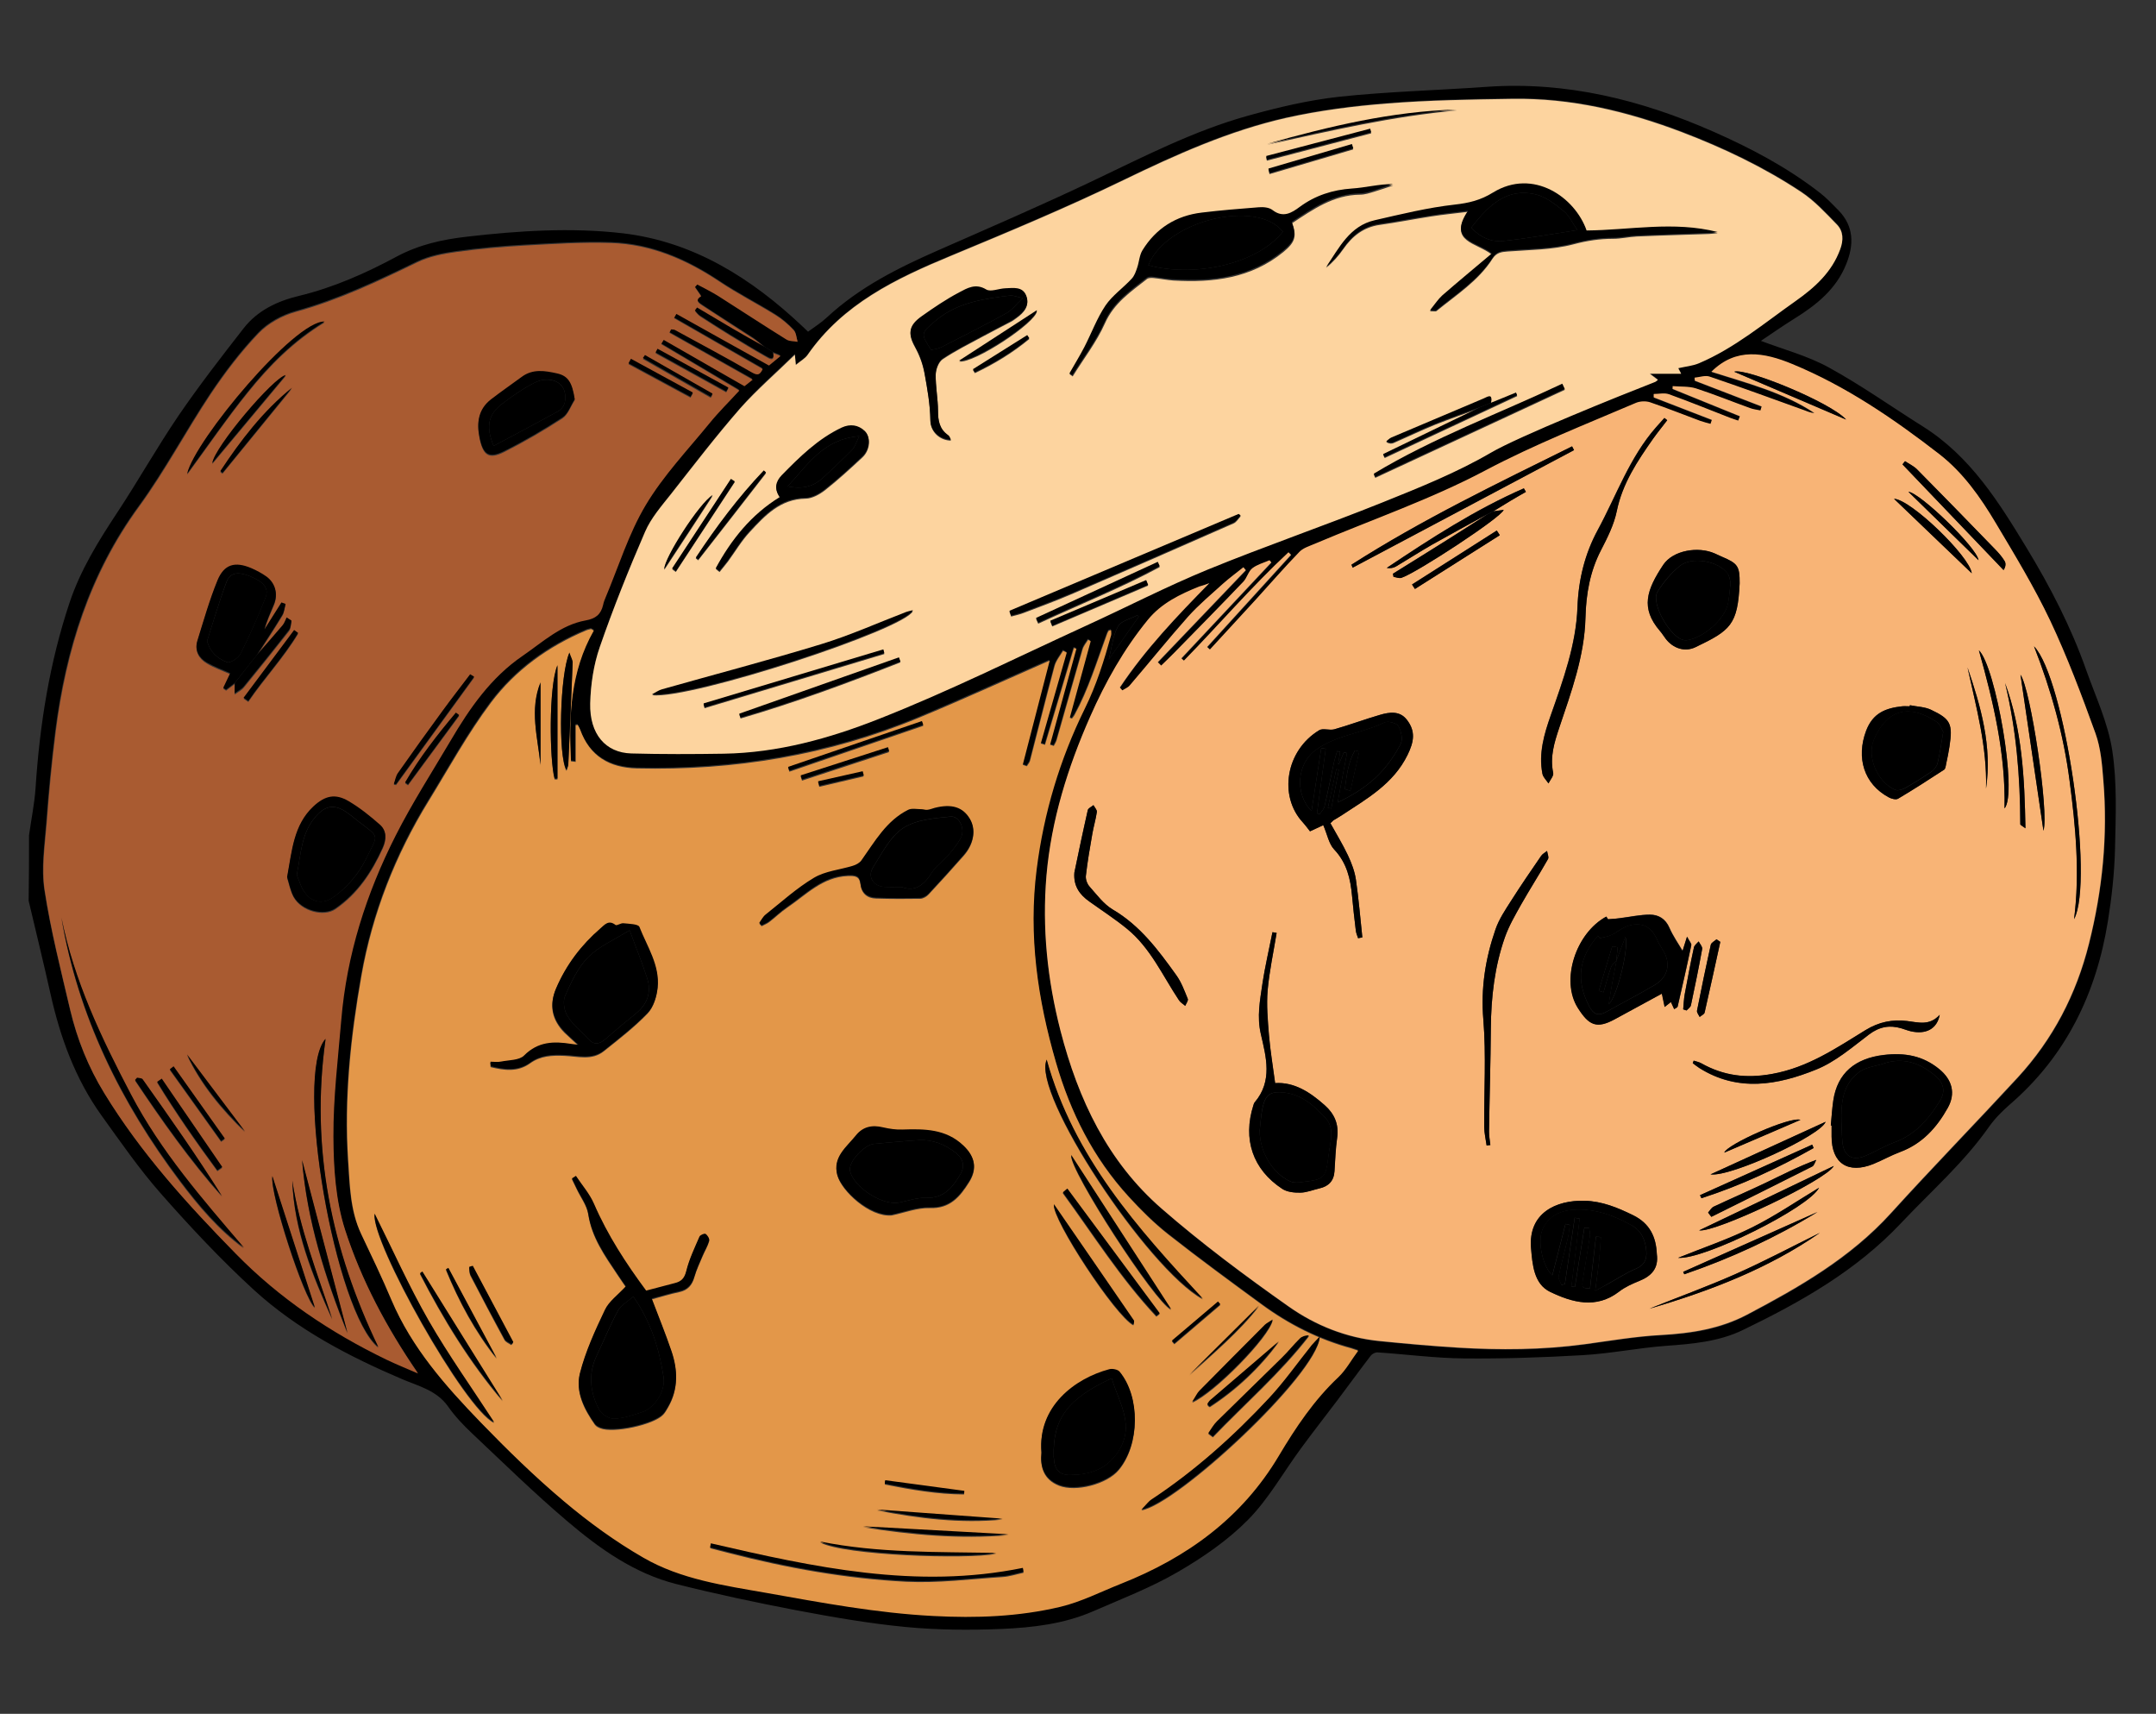 <?xml version="1.0" encoding="utf-8"?>
<!-- Generator: Adobe Illustrator 26.2.1, SVG Export Plug-In . SVG Version: 6.00 Build 0)  -->
<svg version="1.1" id="Capa_1" xmlns="http://www.w3.org/2000/svg" xmlns:xlink="http://www.w3.org/1999/xlink" x="0px" y="0px"
	 viewBox="0 0 178.34 141.73" style="enable-background:new 0 0 178.34 141.73;" xml:space="preserve">
<rect x="0" y="0" width="178.34" height="141.73" fill="#333333" stroke="none"/>
<style type="text/css">
	.st0{fill:#FFFFFF;stroke:#000000;stroke-miterlimit:10;}
	.st1{fill:#F8B476;}
	.st2{fill:#E39749;}
	.st3{fill:#FDD49F;}
	.st4{fill:#A95B31;}
	.st5{fill:none;}
</style>
<rect x="620.01" y="-8.5" class="st0" width="68.09" height="158.74"/>
<g>
	<path d="M2.4,69.08c0.18-1.3,0.45-2.59,0.54-3.89c0.34-5.23,1.15-10.36,2.81-15.34c0.9-2.7,2.38-5.09,3.94-7.45
		c1.75-2.65,3.31-5.43,5.1-8.06c1.69-2.47,3.53-4.84,5.37-7.2c1.15-1.47,2.78-2.24,4.57-2.67c2.85-0.69,5.52-1.87,8.08-3.25
		c1.85-0.99,3.8-1.42,5.84-1.65c4.27-0.49,8.58-0.77,12.85-0.28c5.88,0.69,10.68,3.73,14.91,7.73c0.13,0.12,0.26,0.24,0.43,0.41
		c0.53-0.39,1.09-0.74,1.56-1.18c2.7-2.51,5.94-4.12,9.27-5.58c4.23-1.86,8.47-3.69,12.64-5.67c4.23-2.01,8.39-4.17,12.92-5.43
		c2.48-0.69,5.01-1.29,7.56-1.57c4.05-0.43,8.14-0.53,12.2-0.82c6.59-0.46,12.77,1.08,18.74,3.71c3.11,1.37,6.1,2.95,8.79,5.04
		c0.57,0.44,1.07,0.97,1.57,1.48c1.27,1.31,1.27,2.83,0.63,4.42c-0.83,2.09-2.48,3.4-4.32,4.54c-0.98,0.61-1.93,1.28-2.74,1.82
		c1.86,0.71,3.85,1.23,5.6,2.19c2.7,1.48,5.22,3.27,7.83,4.91c3.9,2.46,6.25,6.23,8.56,10.04c1.95,3.21,3.67,6.54,4.92,10.09
		c0.78,2.2,1.8,4.37,2.15,6.63c0.41,2.67,0.29,5.43,0.23,8.15c-0.05,2-0.27,4.01-0.59,5.99c-0.96,5.97-3.46,11.14-8.11,15.15
		c-0.63,0.55-1.24,1.16-1.72,1.84c-2.08,2.97-4.79,5.33-7.25,7.94c-3.72,3.96-8.31,6.55-13.11,8.87c-2.01,0.97-4.18,1.15-6.37,1.31
		c-2.3,0.17-4.58,0.64-6.88,0.77c-3.26,0.19-6.53,0.3-9.8,0.27c-2.39-0.02-4.78-0.34-7.18-0.5c-0.18-0.01-0.45,0.13-0.56,0.28
		c-0.92,1.2-1.81,2.43-2.73,3.65c-1.01,1.34-2.04,2.65-3.03,4c-1.46,1.98-2.68,4.19-4.39,5.92c-1.68,1.7-3.73,3.11-5.82,4.32
		c-2.22,1.29-4.65,2.22-7.01,3.25c-2.4,1.04-4.98,1.34-7.55,1.45c-2.64,0.11-5.3,0.09-7.93-0.16c-3.01-0.29-6-0.81-8.97-1.37
		c-3.35-0.64-6.7-1.35-10-2.18c-3.49-0.88-6.37-2.94-9.05-5.22c-2.72-2.31-5.27-4.81-7.87-7.26c-0.72-0.68-1.41-1.41-1.97-2.21
		c-0.94-1.33-2.44-1.68-3.78-2.25c-4.44-1.89-8.7-4.12-12.27-7.38c-2.72-2.49-5.25-5.19-7.69-7.96c-1.8-2.04-3.36-4.3-4.95-6.51
		c-2.14-3-3.38-6.4-4.18-9.97c-0.58-2.59-1.21-5.17-1.82-7.75C2.4,72.69,2.4,70.89,2.4,69.08z M63.93,29.11
		c-0.23-0.14-0.45-0.29-0.68-0.43c-0.32-0.25-0.62-0.53-0.96-0.76c-1.38-0.9-2.78-1.78-4.15-2.69c-0.3-0.2-0.75-0.45-0.16-0.81
		c-0.17-0.25-0.35-0.5-0.52-0.75c0.07-0.07,0.13-0.15,0.2-0.22c0.59,0.32,1.2,0.61,1.76,0.97c1.88,1.18,3.73,2.4,5.61,3.58
		c0.25,0.16,0.62,0.13,0.93,0.19c-0.1-0.32-0.11-0.73-0.32-0.95c-0.45-0.47-0.96-0.92-1.51-1.26c-1.53-0.95-3.14-1.77-4.64-2.77
		c-2.73-1.82-5.66-3.08-8.95-3.19c-2.39-0.08-4.8,0.08-7.19,0.21c-1.87,0.1-3.75,0.27-5.6,0.53c-1.11,0.15-2.26,0.38-3.26,0.86
		c-3.27,1.59-6.53,3.12-10.06,4.1c-1.11,0.31-2.28,0.95-3.07,1.78c-1.46,1.53-2.76,3.24-3.94,5c-2.05,3.07-3.78,6.36-5.94,9.33
		C7.4,47.4,5.43,53.69,4.57,60.42c-0.32,2.53-0.56,5.07-0.75,7.6c-0.14,1.85-0.43,3.74-0.16,5.54c0.51,3.33,1.35,6.62,2.12,9.9
		c0.57,2.43,1.5,4.73,2.82,6.88c3.01,4.92,6.84,9.15,10.86,13.25c3.63,3.7,7.82,6.51,12.44,8.75c0.81,0.39,1.65,0.73,2.64,1.16
		c-2.62-3.82-4.68-7.71-6.03-11.87c-0.79-2.43-0.96-5.13-0.97-7.7c-0.02-3.22,0.39-6.45,0.65-9.67c0.44-5.39,2.06-10.46,4.5-15.25
		c1.37-2.69,3.01-5.25,4.55-7.86c1.58-2.68,3.33-5.21,5.95-7c1.65-1.13,3.16-2.56,5.21-2.93c0.85-0.15,1.27-0.51,1.45-1.29
		c0.05-0.2,0.12-0.4,0.2-0.6c1.08-2.56,1.9-5.28,3.32-7.64c1.47-2.45,3.48-4.57,5.3-6.8c0.74-0.92,1.59-1.75,2.45-2.68
		c-2.21-1.31-4.34-2.57-6.47-3.84c0.07-0.12,0.14-0.24,0.21-0.35c2.21,1.27,4.43,2.54,6.68,3.83c0.17-0.13,0.39-0.31,0.68-0.54
		c-2.36-1.33-4.63-2.61-6.89-3.88c0.05-0.09,0.1-0.19,0.14-0.28c0.11,0.01,0.23,0,0.32,0.05c2.1,1.15,4.22,2.27,6.29,3.47
		c0.48,0.28,0.71,0.35,0.97-0.24c-2.46-1.41-4.9-2.81-7.34-4.21c0.07-0.12,0.13-0.24,0.2-0.35c2.56,1.43,5.12,2.85,7.66,4.27
		c0.33-0.27,0.6-0.49,0.96-0.79C64.29,29.25,64.11,29.18,63.93,29.11z M100.03,48.23c-0.27,0.1-0.54,0.2-0.81,0.31
		c-1.59,0.64-3.14,1.39-4.25,2.75c-1.99,2.43-3.51,5.15-4.78,8.02c-1.85,4.19-3.22,8.54-3.61,13.12c-0.37,4.34,0.06,8.61,1.16,12.85
		c1.47,5.69,3.9,10.82,8.36,14.7c3.34,2.91,6.92,5.57,10.54,8.12c2.21,1.56,4.76,2.57,7.51,2.84c2.14,0.21,4.29,0.41,6.44,0.54
		c3.51,0.22,7.01,0.2,10.5-0.28c2.1-0.29,4.21-0.65,6.32-0.76c2.49-0.13,4.88-0.5,7.11-1.68c4.34-2.28,8.56-4.7,11.91-8.4
		c3.44-3.79,7.02-7.45,10.48-11.21c2.92-3.17,4.85-6.88,5.9-11.07c1.12-4.45,1.57-8.95,1.19-13.52c-0.11-1.31-0.21-2.67-0.65-3.88
		c-1.14-3.15-2.32-6.31-3.75-9.33c-1.32-2.78-2.93-5.43-4.51-8.08c-1.26-2.12-2.7-4.15-4.66-5.68c-3.78-2.93-7.72-5.62-12.16-7.45
		c-2.3-0.95-4.64-1.4-6.69,0.64c2.91,0.94,5.91,1.68,8.52,3.41c-0.33,0-0.61-0.14-0.9-0.25c-2.59-0.93-5.17-1.87-7.77-2.76
		c-0.36-0.12-0.82,0.05-1.24,0.09c0.01,0.08,0.02,0.17,0.02,0.25c1.84,0.71,3.69,1.42,5.53,2.13c-0.03,0.11-0.07,0.22-0.1,0.33
		c-0.28-0.06-0.58-0.09-0.85-0.19c-1.49-0.54-2.97-1.15-4.48-1.63c-0.6-0.19-1.28-0.14-1.93-0.19c0,0.08-0.01,0.15-0.01,0.23
		c1.86,0.75,3.71,1.51,5.57,2.26c-0.05,0.12-0.09,0.24-0.14,0.36c-0.23-0.08-0.47-0.16-0.7-0.24c-1.68-0.65-3.34-1.33-5.03-1.94
		c-0.37-0.13-0.84-0.02-1.26-0.02c0,0.09,0,0.18,0,0.28c1.6,0.62,3.2,1.24,4.81,1.86c-0.04,0.11-0.08,0.22-0.11,0.33
		c-0.29-0.08-0.58-0.15-0.86-0.25c-1.38-0.51-2.74-1.06-4.13-1.53c-0.35-0.12-0.83-0.11-1.17,0.04c-4.18,1.79-8.41,3.44-12.46,5.59
		c-4.51,2.39-9.4,4.07-14.12,6.07c-0.44,0.18-0.95,0.33-1.26,0.66c-1.25,1.29-2.43,2.65-3.64,3.98c-1.25,1.37-2.51,2.73-3.77,4.1
		c-0.08-0.07-0.15-0.14-0.23-0.21c2.31-2.54,4.62-5.08,6.94-7.62c-0.07-0.07-0.14-0.14-0.21-0.21c-3.04,2.83-5.75,5.99-8.65,8.96
		c-0.07-0.06-0.14-0.13-0.21-0.19c2.48-2.64,4.96-5.29,7.44-7.93c-0.05-0.06-0.1-0.12-0.15-0.18c-0.48,0.21-1.02,0.35-1.42,0.66
		c-0.33,0.26-0.44,0.79-0.74,1.11c-1.88,1.97-3.8,3.91-5.7,5.86c-0.36,0.37-0.73,0.72-1.1,1.08c-0.09-0.09-0.19-0.18-0.28-0.28
		c2.43-2.54,4.85-5.07,7.28-7.61c-0.07-0.08-0.14-0.16-0.2-0.24c-0.57,0.45-1.15,0.88-1.69,1.36c-0.98,0.88-2,1.73-2.88,2.72
		c-1.66,1.86-3.22,3.8-4.83,5.69c-0.15,0.18-0.41,0.27-0.62,0.41c-0.07-0.08-0.13-0.16-0.2-0.24
		C94.74,53.69,97.37,50.95,100.03,48.23z M49.12,52.06c-0.08-0.04-0.17-0.08-0.25-0.12c-0.14,0.04-0.28,0.06-0.42,0.12
		c-3.13,1.32-5.85,3.28-7.87,5.97c-1.92,2.56-3.47,5.4-5.15,8.13c-2.75,4.47-4.65,9.3-5.56,14.45c-0.89,5.05-1.44,10.16-1.1,15.3
		c0.14,2.05,0.16,4.14,1.08,6.07c0.86,1.81,1.73,3.63,2.51,5.47c1.68,3.95,4.47,7.1,7.39,10.12c2.18,2.26,4.44,4.47,6.85,6.49
		c2.06,1.73,4.27,3.33,6.59,4.68c3.11,1.8,6.71,2.3,10.17,2.91c4.57,0.81,9.13,1.67,13.8,1.91c3.57,0.18,7.08,0.06,10.53-0.76
		c1.73-0.41,3.36-1.25,5.02-1.91c5.45-2.16,9.99-5.44,13.04-10.57c1.4-2.35,2.92-4.61,4.93-6.51c0.64-0.6,1.07-1.41,1.64-2.19
		c-0.29-0.1-0.43-0.15-0.57-0.19c-2.69-0.73-5.15-1.97-7.39-3.61c-2.61-1.91-5.22-3.82-7.76-5.82c-1.17-0.92-2.25-1.99-3.26-3.1
		c-2.92-3.2-4.81-6.96-6.02-11.11c-1.52-5.23-2.29-10.5-1.6-15.97c0.59-4.67,1.91-9.1,3.98-13.29c0.97-1.97,1.6-4,2.18-6.08
		c0.03-0.12,0-0.27,0-0.42c-0.12,0.04-0.2,0.04-0.22,0.08c-0.06,0.1-0.1,0.21-0.14,0.31c-0.82,2.24-1.51,4.53-2.67,6.64
		c-0.06,0.1-0.14,0.19-0.21,0.29c-0.06-0.02-0.12-0.05-0.18-0.07c0.58-2.11,1.15-4.22,1.73-6.33c-0.07-0.04-0.14-0.08-0.21-0.12
		c-0.16,0.26-0.37,0.51-0.46,0.79c-0.73,2.5-1.43,5.02-2.15,7.52c-0.05,0.16-0.15,0.31-0.23,0.47c-0.1-0.03-0.2-0.07-0.31-0.1
		c0.73-2.65,1.45-5.29,2.18-7.94c-0.07-0.02-0.14-0.04-0.21-0.06c-0.8,2.67-1.59,5.34-2.39,8.01c-0.12-0.04-0.24-0.07-0.35-0.11
		c0.72-2.51,1.43-5.01,2.15-7.52c-0.1-0.05-0.2-0.1-0.3-0.15c-0.24,0.43-0.58,0.82-0.71,1.28c-0.7,2.6-1.35,5.22-2.03,7.83
		c-0.04,0.16-0.17,0.29-0.26,0.44c-0.11-0.04-0.23-0.08-0.34-0.12c0.74-2.88,1.49-5.76,2.23-8.62c-3.66,1.6-7.23,3.23-10.85,4.74
		c-7.45,3.09-15.25,4.36-23.29,4.18c-2.25-0.05-3.91-1-4.7-3.21c-0.05-0.14-0.13-0.26-0.2-0.39c-0.06,0.01-0.11,0.02-0.17,0.03
		c0,1.01,0,2.02,0,3.03c-0.13-0.02-0.26-0.03-0.39-0.05C47.05,59.16,47.17,55.49,49.12,52.06z M65.75,29.26
		c-1.56,1.53-3.14,2.89-4.49,4.44c-2.01,2.3-3.87,4.72-5.76,7.13c-0.77,0.99-1.64,1.97-2.13,3.1c-1.36,3.13-2.63,6.31-3.75,9.54
		c-0.51,1.47-0.75,3.09-0.79,4.65c-0.06,2.54,1.27,4.08,3.4,4.14c2.55,0.08,5.1,0.06,7.65,0.02c4.47-0.08,8.77-1.27,12.84-2.88
		c5.82-2.3,11.44-5.1,17.14-7.71c3.35-1.54,6.64-3.23,10.04-4.63c4.77-1.96,9.65-3.63,14.44-5.55c3.06-1.23,6.15-2.47,8.99-4.12
		c2.29-1.33,10.75-4.75,13.58-5.85c0.08-0.03,0.14-0.09,0.24-0.17c-0.18-0.14-0.33-0.25-0.67-0.51c0.99,0,1.74,0,2.59,0
		c-0.15-0.29-0.22-0.43-0.24-0.46c0.61-0.14,1.21-0.19,1.72-0.41c2.96-1.26,5.4-3.32,8-5.15c1.6-1.13,2.99-2.38,3.68-4.28
		c0.27-0.75,0.26-1.48-0.27-2.03c-0.93-0.96-1.86-1.97-2.96-2.7c-3.08-2.04-6.41-3.63-9.87-4.95c-4.53-1.73-9.18-2.83-14.04-2.75
		c-3.45,0.05-6.9,0.11-10.33,0.38c-2.8,0.22-5.61,0.58-8.35,1.19c-4.73,1.06-9.13,3.04-13.49,5.16c-4.67,2.26-9.46,4.26-14.25,6.25
		c-4.56,1.89-8.94,3.98-11.87,8.21c-0.2,0.29-0.56,0.48-0.96,0.81C65.79,29.73,65.78,29.56,65.75,29.26z M94.2,50.99
		c-0.04-0.04-0.09-0.07-0.13-0.11c-0.55,0.29-1.33,0.45-1.59,0.91c-0.42,0.75-0.5,1.69-0.77,2.75
		C92.62,53.25,93.41,52.12,94.2,50.99z"/>
	<path class="st1" d="M100.03,48.23c-2.67,2.72-5.29,5.46-7.4,8.62c0.07,0.08,0.13,0.16,0.2,0.24c0.21-0.13,0.47-0.23,0.62-0.41
		c1.62-1.89,3.18-3.83,4.83-5.69c0.88-0.98,1.9-1.83,2.88-2.72c0.54-0.48,1.13-0.91,1.69-1.36c0.07,0.08,0.14,0.16,0.2,0.24
		c-2.43,2.54-4.85,5.07-7.28,7.61c0.09,0.09,0.19,0.18,0.28,0.28c0.37-0.36,0.74-0.71,1.1-1.08c1.91-1.95,3.82-3.89,5.7-5.86
		c0.3-0.32,0.41-0.85,0.74-1.11c0.4-0.31,0.94-0.45,1.42-0.66c0.05,0.06,0.1,0.12,0.15,0.18c-2.48,2.64-4.96,5.29-7.44,7.93
		c0.07,0.06,0.14,0.13,0.21,0.19c2.9-2.97,5.61-6.13,8.65-8.96c0.07,0.07,0.14,0.14,0.21,0.21c-2.31,2.54-4.62,5.08-6.94,7.62
		c0.08,0.07,0.15,0.14,0.23,0.21c1.26-1.37,2.51-2.73,3.77-4.1c1.21-1.33,2.39-2.69,3.64-3.98c0.31-0.32,0.82-0.47,1.26-0.66
		c4.72-2,9.61-3.68,14.12-6.07c4.05-2.14,8.27-3.8,12.46-5.59c0.34-0.14,0.82-0.16,1.17-0.04c1.39,0.47,2.75,1.02,4.13,1.53
		c0.28,0.1,0.57,0.17,0.86,0.25c0.04-0.11,0.08-0.22,0.11-0.33c-1.6-0.62-3.2-1.24-4.81-1.86c0-0.09,0-0.18,0-0.28
		c0.42,0,0.89-0.11,1.26,0.02c1.69,0.61,3.36,1.29,5.03,1.94c0.23,0.09,0.47,0.16,0.7,0.24c0.05-0.12,0.09-0.24,0.14-0.36
		c-1.86-0.75-3.71-1.51-5.57-2.26c0-0.08,0.01-0.15,0.01-0.23c0.65,0.06,1.33,0,1.93,0.19c1.51,0.49,2.98,1.09,4.48,1.63
		c0.27,0.1,0.57,0.13,0.85,0.19c0.03-0.11,0.07-0.22,0.1-0.33c-1.84-0.71-3.69-1.42-5.53-2.13c-0.01-0.08-0.02-0.17-0.02-0.25
		c0.42-0.04,0.88-0.21,1.24-0.09c2.6,0.88,5.19,1.83,7.77,2.76c0.29,0.1,0.57,0.25,0.9,0.25c-2.61-1.73-5.61-2.48-8.52-3.41
		c2.05-2.04,4.39-1.59,6.69-0.64c4.44,1.83,8.39,4.53,12.16,7.45c1.97,1.53,3.4,3.56,4.66,5.68c1.58,2.65,3.19,5.3,4.51,8.08
		c1.43,3.03,2.61,6.18,3.75,9.33c0.44,1.22,0.55,2.58,0.65,3.88c0.38,4.57-0.07,9.07-1.19,13.52c-1.05,4.19-2.98,7.9-5.9,11.07
		c-3.47,3.76-7.04,7.42-10.48,11.21c-3.36,3.7-7.58,6.12-11.91,8.4c-2.23,1.17-4.62,1.54-7.11,1.68c-2.11,0.11-4.22,0.48-6.32,0.76
		c-3.49,0.47-7,0.49-10.5,0.28c-2.15-0.13-4.3-0.33-6.44-0.54c-2.75-0.27-5.3-1.29-7.51-2.84c-3.62-2.55-7.2-5.21-10.54-8.12
		c-4.46-3.88-6.89-9.01-8.36-14.7c-1.09-4.25-1.53-8.51-1.16-12.85c0.4-4.58,1.76-8.93,3.61-13.12c1.26-2.86,2.79-5.59,4.78-8.02
		c1.11-1.36,2.65-2.11,4.25-2.75C99.49,48.43,99.76,48.33,100.03,48.23z M123.01,42.54c-1.08,0.69-2.16,1.39-3.25,2.07
		c-1.51,0.95-3.02,1.89-4.54,2.83c0.02,0.09,0.03,0.18,0.05,0.26c0.22,0.03,0.46,0.14,0.65,0.08c1.28-0.42,8.29-5.02,8.46-5.62
		c-0.32,0.04-0.59,0.08-0.86,0.12c0.48-0.29,0.96-0.59,1.44-0.88c0.42-0.25,0.84-0.49,1.26-0.73c-0.06-0.1-0.11-0.19-0.17-0.29
		c-4.03,1.76-7.7,4.14-11.34,6.58c0.3,0.05,0.55,0,0.76-0.12c1-0.59,1.98-1.23,3-1.81C119.98,44.19,121.5,43.37,123.01,42.54z
		 M110.05,68.08c0.2-0.19,0.23-0.23,0.28-0.26c0.23-0.14,0.46-0.27,0.69-0.42c2.07-1.37,4.24-2.58,5.41-4.97
		c0.52-1.07,0.69-1.95-0.06-2.91c-0.59-0.76-1.45-0.63-2.23-0.4c-1.26,0.36-2.49,0.83-3.76,1.19c-0.4,0.11-0.94-0.12-1.26,0.08
		c-2.78,1.68-3.36,5.44-1.37,7.6c0.24,0.27,0.45,0.56,0.61,0.76c0.38-0.17,0.74-0.34,1.1-0.51c0.33,0.77,0.45,1.54,0.9,2.01
		c1.05,1.11,1.35,2.43,1.48,3.85c0.09,0.95,0.19,1.9,0.31,2.85c0.03,0.22,0.13,0.43,0.19,0.64c0.12-0.02,0.23-0.04,0.35-0.07
		c-0.17-1.59-0.3-3.18-0.53-4.76c-0.1-0.69-0.36-1.38-0.66-2.02C111.06,69.81,110.52,68.93,110.05,68.08z M137.05,103.71
		c-0.06-1.42-0.58-2.54-1.97-3.22c-1.28-0.62-2.55-1.15-4-1.19c-2.37-0.06-4.66,1.02-4.43,3.9c0.11,1.37,0.22,2.98,1.59,3.64
		c1.81,0.86,3.8,1.44,5.7-0.03c0.49-0.38,1.09-0.64,1.67-0.88C136.61,105.52,137.21,104.89,137.05,103.71z M133.01,76.02
		c-0.04-0.08-0.09-0.15-0.13-0.23c-2.52,1.36-3.8,5.27-2.35,7.55c0.91,1.44,1.54,1.76,3.05,0.94c1.28-0.7,2.57-1.39,3.9-2.12
		c0.08,0.41,0.15,0.7,0.23,1.1c0.24-0.19,0.38-0.3,0.52-0.41c0.08,0.18,0.17,0.37,0.27,0.59c0.14-0.1,0.26-0.14,0.28-0.2
		c0.39-1.69,0.77-3.38,1.13-5.08c0.03-0.14-0.16-0.33-0.35-0.71c-0.2,0.63-0.31,0.99-0.37,1.18c-0.35-0.6-0.79-1.22-1.09-1.91
		c-0.32-0.74-0.9-1.09-1.61-1.09c-0.83,0-1.65,0.19-2.48,0.29C133.67,75.98,133.34,76,133.01,76.02z M137.91,34.75
		c-0.08-0.06-0.16-0.13-0.24-0.19c-0.23,0.26-0.46,0.51-0.69,0.77c-2.19,2.49-3.27,5.63-4.82,8.49c-1.06,1.95-1.59,4.09-1.68,6.37
		c-0.11,3.11-1.19,6.04-2.21,8.96c-0.55,1.56-1.02,3.15-0.69,4.83c0.06,0.29,0.33,0.53,0.5,0.8c0.14-0.29,0.45-0.62,0.39-0.87
		c-0.28-1.31,0.09-2.5,0.49-3.7c1-2.98,2.1-5.94,2.18-9.15c0.05-1.93,0.37-3.81,1.28-5.56c0.54-1.03,1.08-2.11,1.31-3.24
		c0.46-2.29,1.7-4.14,3-5.98C137.11,35.76,137.52,35.27,137.91,34.75z M105.6,77.15c-0.12-0.02-0.23-0.04-0.35-0.06
		c-0.28,1.42-0.61,2.83-0.83,4.26c-0.2,1.38-0.47,2.72-0.13,4.17c0.44,1.89,0.99,3.88-0.51,5.64c-0.06,0.07-0.08,0.16-0.11,0.25
		c-0.89,2.8-0.06,5.3,2.38,6.9c0.4,0.27,1,0.33,1.51,0.32c0.53-0.01,1.04-0.23,1.57-0.35c0.76-0.17,1.2-0.62,1.25-1.42
		c0.06-0.93,0.09-1.86,0.22-2.77c0.16-1.12-0.21-1.98-1.04-2.7c-1.21-1.07-2.51-1.92-4.09-1.82c-0.19-1.41-0.4-2.68-0.51-3.96
		c-0.1-1.24-0.22-2.49-0.11-3.72C105,80.3,105.35,78.72,105.6,77.15z M151.44,93.07c0.02,0,0.04,0,0.06,0.01c0,0.3,0,0.6,0,0.9
		c0.01,2.23,1.36,3.12,3.46,2.27c0.75-0.3,1.46-0.71,2.21-0.99c1.82-0.68,3.03-2.02,3.94-3.65c0.67-1.2,0.36-2.32-0.69-3.19
		c-1.36-1.12-2.86-1.39-4.62-1.18c-2.32,0.28-3.82,1.48-4.16,3.77C151.55,91.7,151.51,92.39,151.44,93.07z M143.9,48.24
		c0.01-1.42-0.14-1.64-1.49-2.21c-0.19-0.08-0.38-0.17-0.57-0.26c-1.36-0.6-3.45-0.27-4.26,0.94c-1.38,2.08-1.9,3.58-0.28,5.46
		c0.17,0.2,0.32,0.44,0.48,0.65c0.61,0.8,1.58,1.12,2.47,0.7C143.15,52.13,143.74,51.67,143.9,48.24z M122.97,94.73
		c0.1-0.01,0.21-0.03,0.31-0.04c-0.04-0.37-0.11-0.75-0.11-1.12c0.04-2.85,0.13-5.69,0.15-8.54c0.02-2.56,0.31-5.09,1.16-7.51
		c0.33-0.94,0.84-1.83,1.34-2.71c0.72-1.27,1.51-2.5,2.23-3.77c0.09-0.16-0.05-0.44-0.08-0.67c-0.17,0.13-0.38,0.24-0.49,0.41
		c-0.84,1.23-1.69,2.46-2.49,3.72c-0.48,0.75-0.99,1.51-1.28,2.34c-0.84,2.42-1.23,4.87-1.01,7.49c0.24,2.94,0.05,5.92,0.07,8.88
		C122.78,93.72,122.9,94.22,122.97,94.73z M88.87,72.16c-0.08,1.1,0.42,1.82,1.24,2.4c1.04,0.75,2.13,1.45,3.12,2.26
		c1.94,1.59,2.94,3.88,4.29,5.9c0.13,0.19,0.35,0.31,0.52,0.47c0.08-0.2,0.27-0.44,0.21-0.58c-0.28-0.67-0.53-1.38-0.95-1.96
		c-1.48-2.07-2.99-4.1-5.26-5.43c-0.75-0.44-1.32-1.22-1.91-1.89c-0.2-0.22-0.34-0.6-0.31-0.89c0.13-1.16,0.33-2.31,0.53-3.45
		c0.11-0.62,0.29-1.22,0.38-1.84c0.02-0.17-0.18-0.37-0.28-0.56c-0.16,0.13-0.43,0.24-0.47,0.41
		C89.58,68.71,89.23,70.43,88.87,72.16z M157.98,58.32c-0.01,0.03-0.01,0.06-0.02,0.09c-0.21,0-0.42-0.02-0.63,0
		c-1.35,0.15-2.42,0.54-2.98,2.04c-0.82,2.2-0.19,4.38,1.88,5.49c0.22,0.12,0.6,0.22,0.77,0.11c1.29-0.77,2.56-1.58,3.81-2.4
		c0.12-0.08,0.14-0.32,0.17-0.5c0.1-0.47,0.2-0.94,0.27-1.41c0.28-1.88,0.11-2.27-1.54-3.05C159.2,58.45,158.57,58.44,157.98,58.32z
		 M160.45,83.92c-0.86,0.94-1.78,0.63-2.71,0.52c-1.2-0.14-2.3,0.07-3.42,0.75c-2.43,1.49-4.77,3.1-7.74,3.63
		c-2.16,0.39-4.01,0.15-5.85-0.88c-0.19-0.11-0.42-0.15-0.63-0.22c-0.03,0.07-0.05,0.14-0.08,0.21c0.18,0.13,0.36,0.28,0.55,0.4
		c3.18,2.01,6.48,1.41,9.65,0.13c1.6-0.64,2.99-1.85,4.39-2.91c0.86-0.65,1.7-0.79,2.68-0.5c0.26,0.08,0.51,0.18,0.77,0.24
		C159.3,85.56,160.23,85.1,160.45,83.92z M111.79,46.7c0.03,0.08,0.07,0.16,0.1,0.25c6.1-3.24,12.21-6.48,18.31-9.72
		c-0.05-0.1-0.11-0.21-0.16-0.31C123.85,39.98,117.62,42.97,111.79,46.7z M157.58,38.14c-0.07,0.09-0.14,0.18-0.21,0.27
		c2.79,2.91,5.58,5.83,8.36,8.74c0.17-0.25,0.21-0.54,0.09-0.74c-0.21-0.35-0.49-0.67-0.78-0.97c-2.15-2.21-4.29-4.42-6.46-6.61
		C158.3,38.54,157.91,38.37,157.58,38.14z M168.25,53.45c1.4,3.6,2.45,7.29,2.95,11.13c0.5,3.8,0.86,7.6,0.37,11.44
		C173.25,72.79,170.78,56.06,168.25,53.45z M165.81,66.85c1.1-1.22-0.74-11.76-2.12-13.07C164.89,58.05,165.92,62.35,165.81,66.85z
		 M141.29,100.28c0.09,0.12,0.18,0.23,0.27,0.35c2.78-1.38,5.57-2.76,8.34-4.16c0.16-0.08,0.23-0.36,0.34-0.55
		c-1.52,0.56-2.87,1.27-4.24,1.92c-1.41,0.67-2.84,1.28-4.25,1.95C141.56,99.88,141.44,100.12,141.29,100.28z M140.55,101.75
		c1.34,0.2,10.51-4.15,11.14-5.33C147.95,98.21,144.25,99.99,140.55,101.75z M150.54,101.95c-2.31,1.14-4.58,2.35-6.93,3.39
		c-2.36,1.05-4.79,1.93-7.19,2.89C141.41,106.77,146.24,104.93,150.54,101.95z M163.1,47.41c-0.16-1.4-5.05-6.12-6.43-6.16
		C158.85,43.34,160.91,45.31,163.1,47.41z M141.49,97.12c1.7,0.23,9.17-3.25,9.52-4.35C147.9,94.19,144.69,95.66,141.49,97.12z
		 M169.03,68.7c0.48-1.52-1.07-11.78-1.9-12.9C167.76,60.04,168.39,64.37,169.03,68.7z M167.54,68.5
		c-0.07-4.21-0.29-8.19-1.69-12.02c0.93,3.84,1.25,7.74,1.26,11.68C167.12,68.23,167.28,68.29,167.54,68.5z M140.62,98.84
		c0.04,0.08,0.08,0.17,0.12,0.25c3.25-1.05,6.32-2.48,9.28-4.15c-0.04-0.09-0.08-0.18-0.12-0.28
		C146.81,96.05,143.72,97.44,140.62,98.84z M150.34,100.23c-3.7,1.65-7.41,3.3-11.11,4.95c0.03,0.07,0.06,0.13,0.09,0.2
		C143.18,104.06,146.86,102.36,150.34,100.23z M142.3,77.89c-0.1-0.07-0.21-0.14-0.31-0.21c-0.16,0.15-0.43,0.28-0.47,0.45
		c-0.41,1.81-0.78,3.63-1.14,5.45c-0.03,0.15,0.14,0.35,0.22,0.52c0.14-0.12,0.38-0.22,0.41-0.37
		C141.45,81.79,141.87,79.84,142.3,77.89z M138.81,104.02c2.11,0.18,10.82-4.14,11.66-5.8c-1.85,1.11-3.65,2.35-5.59,3.31
		C142.91,102.5,140.81,103.21,138.81,104.02z M152.71,34.7c-1.3-1.44-8.3-4.3-9.26-3.96C146.42,32.01,149.49,33.32,152.71,34.7z
		 M139.23,83.47c0.09,0.03,0.19,0.07,0.28,0.1c0.12-0.14,0.32-0.27,0.36-0.43c0.33-1.55,0.65-3.1,0.93-4.66
		c0.03-0.19-0.18-0.42-0.29-0.62c-0.14,0.16-0.35,0.31-0.39,0.49c-0.28,1.28-0.52,2.57-0.76,3.86
		C139.29,82.62,139.27,83.05,139.23,83.47z M124.06,44.26c-0.08-0.13-0.16-0.26-0.25-0.39c-2.34,1.49-4.67,2.97-7.01,4.46
		c0.08,0.12,0.16,0.25,0.24,0.37C119.39,47.22,121.72,45.74,124.06,44.26z M162.75,55.2c0.72,3.3,1.63,6.57,1.53,10.01
		C164.79,61.72,163.86,58.44,162.75,55.2z M157.86,40.67c2.01,1.96,3.9,3.81,5.8,5.66C163.54,45.29,158.79,40.73,157.86,40.67z
		 M142.63,95.32c2.2-0.95,4.25-1.83,6.3-2.71C148.1,92.31,142.85,94.64,142.63,95.32z"/>
	<path class="st2" d="M49.12,52.15c-1.95,3.42-2.07,7.09-1.89,10.81c0.13,0.02,0.26,0.03,0.39,0.05c0-1.01,0-2.02,0-3.03
		c0.06-0.01,0.11-0.02,0.17-0.03c0.07,0.13,0.15,0.25,0.2,0.39c0.79,2.21,2.44,3.16,4.7,3.21c8.05,0.19,15.84-1.09,23.29-4.18
		c3.62-1.5,7.19-3.13,10.85-4.74c-0.74,2.86-1.48,5.74-2.23,8.62c0.11,0.04,0.23,0.08,0.34,0.12c0.09-0.15,0.21-0.28,0.26-0.44
		c0.68-2.61,1.33-5.22,2.03-7.83c0.12-0.46,0.46-0.86,0.71-1.28c0.1,0.05,0.2,0.1,0.3,0.15c-0.72,2.51-1.43,5.01-2.15,7.52
		c0.12,0.04,0.24,0.07,0.35,0.11c0.8-2.67,1.59-5.34,2.39-8.01c0.07,0.02,0.14,0.04,0.21,0.06c-0.73,2.65-1.45,5.29-2.18,7.94
		c0.1,0.03,0.2,0.07,0.31,0.1c0.08-0.16,0.18-0.3,0.23-0.47c0.72-2.51,1.42-5.02,2.15-7.52c0.08-0.28,0.3-0.53,0.46-0.79
		c0.07,0.04,0.14,0.08,0.21,0.12c-0.58,2.11-1.15,4.22-1.73,6.33c0.06,0.02,0.12,0.05,0.18,0.07c0.07-0.1,0.16-0.19,0.21-0.29
		c1.15-2.11,1.85-4.4,2.67-6.64c0.04-0.11,0.08-0.22,0.14-0.31c0.02-0.04,0.11-0.04,0.22-0.08c0,0.16,0.03,0.3,0,0.42
		c-0.58,2.08-1.21,4.12-2.18,6.08c-2.06,4.19-3.39,8.62-3.98,13.29c-0.69,5.47,0.08,10.74,1.6,15.97c1.2,4.15,3.09,7.91,6.02,11.11
		c1.01,1.1,2.08,2.17,3.26,3.1c2.54,2,5.15,3.91,7.76,5.82c2.24,1.64,4.69,2.88,7.39,3.61c0.14,0.04,0.28,0.09,0.57,0.19
		c-0.58,0.78-1.01,1.59-1.64,2.19c-2.02,1.9-3.53,4.16-4.93,6.51c-3.05,5.13-7.59,8.41-13.04,10.57c-1.67,0.66-3.3,1.5-5.02,1.91
		c-3.45,0.82-6.96,0.95-10.53,0.76c-4.67-0.24-9.24-1.1-13.8-1.91c-3.47-0.61-7.06-1.11-10.17-2.91c-2.33-1.34-4.54-2.95-6.59-4.68
		c-2.4-2.02-4.66-4.23-6.85-6.49c-2.92-3.02-5.71-6.17-7.39-10.12c-0.78-1.85-1.65-3.66-2.51-5.47c-0.91-1.93-0.94-4.02-1.08-6.07
		c-0.34-5.15,0.21-10.25,1.1-15.3c0.91-5.15,2.81-9.98,5.56-14.45c1.68-2.73,3.23-5.57,5.15-8.13c2.02-2.69,4.74-4.65,7.87-5.97
		c0.13-0.06,0.28-0.08,0.42-0.12C48.95,52.06,49.04,52.11,49.12,52.15z M53.45,106.81c-1.66-2.24-3.19-4.59-4.32-7.19
		c-0.36-0.83-0.98-1.54-1.49-2.3c-0.11,0.07-0.22,0.14-0.33,0.21c0.13,0.27,0.26,0.54,0.39,0.81c0.33,0.7,0.85,1.37,0.96,2.1
		c0.29,1.93,1.37,3.43,2.4,4.97c0.27,0.41,0.56,0.82,0.71,1.04c-0.67,0.73-1.4,1.24-1.73,1.94c-0.81,1.7-1.61,3.44-2.07,5.25
		c-0.38,1.49,0.35,2.93,1.24,4.19c0.1,0.14,0.28,0.23,0.44,0.29c1.07,0.44,4.43-0.28,5.21-1.12c0.16-0.17,0.28-0.39,0.4-0.6
		c0.86-1.48,0.8-3.04,0.28-4.6c-0.48-1.41-1.04-2.79-1.63-4.34c0.75-0.2,1.51-0.44,2.28-0.6c0.7-0.15,1.06-0.56,1.25-1.24
		c0.17-0.59,0.44-1.16,0.68-1.73c0.17-0.41,0.42-0.81,0.54-1.23c0.04-0.15-0.14-0.44-0.3-0.54c-0.09-0.06-0.44,0.09-0.5,0.22
		c-0.4,0.93-0.85,1.86-1.09,2.84c-0.15,0.6-0.41,0.88-0.96,1.01C55.06,106.38,54.31,106.59,53.45,106.81z M47.85,86.48
		c-0.38-0.04-0.5-0.05-0.61-0.07c-1.43-0.24-2.75-0.22-3.91,0.96c-0.4,0.4-1.25,0.37-1.91,0.5c-0.28,0.06-0.58,0.01-0.87,0.01
		c0.01,0.12,0.02,0.25,0.03,0.37c1.11,0.27,2.23,0.44,3.27-0.31c0.86-0.62,1.8-0.66,2.81-0.62c1.11,0.04,2.3,0.42,3.29-0.38
		c1.24-0.99,2.5-1.96,3.6-3.1c0.49-0.5,0.76-1.36,0.83-2.09c0.19-1.84-0.87-3.39-1.51-5.02c-0.09-0.24-0.86-0.25-1.33-0.3
		c-0.21-0.02-0.54,0.22-0.65,0.14c-0.56-0.45-0.9-0.01-1.24,0.28c-1.59,1.37-2.83,3-3.66,4.94c-0.59,1.37-0.33,2.57,0.7,3.62
		C47.01,85.72,47.34,86,47.85,86.48z M62.81,76.39c0.06,0.07,0.13,0.14,0.19,0.21c0.21-0.11,0.45-0.2,0.64-0.35
		c0.5-0.38,0.95-0.83,1.47-1.18c1.57-1.06,2.91-2.53,5.02-2.62c0.62-0.02,0.97,0.02,1.05,0.7c0.08,0.74,0.55,1.14,1.27,1.16
		c1.23,0.04,2.46,0.04,3.68,0.02c0.24-0.01,0.52-0.17,0.69-0.36c0.98-1.05,1.94-2.11,2.89-3.19c0.85-0.96,1.03-2.12,0.52-2.98
		c-0.58-0.98-1.51-1.27-2.92-0.91c-0.2,0.05-0.4,0.13-0.61,0.16C76.55,67.07,76.39,67,76.23,67c-0.37,0-0.81-0.1-1.11,0.05
		c-1.8,0.9-2.75,2.61-3.86,4.17c-0.15,0.22-0.46,0.37-0.72,0.46c-1.07,0.34-2.28,0.44-3.21,0.99c-1.43,0.85-2.69,2-4,3.04
		C63.11,75.88,62.98,76.16,62.81,76.39z M73.76,100.52c1.05-0.22,2.11-0.64,3.16-0.61c1.68,0.06,2.5-0.95,3.24-2.13
		c0.7-1.1,0.49-2.08-0.46-2.98c-1.45-1.38-3.23-1.38-5.05-1.32c-0.53,0.02-1.08-0.05-1.59-0.18c-0.9-0.22-1.67-0.07-2.26,0.67
		c-0.77,0.96-1.93,1.79-1.53,3.25C69.62,98.51,71.94,100.68,73.76,100.52z M86.15,120.18c-0.12,1.14,0.17,2.19,1.45,2.69
		c1.4,0.55,3.98-0.13,4.94-1.29c1.74-2.08,1.79-6,0.07-8.07c-0.15-0.18-0.59-0.27-0.85-0.2C88.91,114.07,85.82,116.39,86.15,120.18z
		 M99.49,107.46c-5.39-5.81-10.67-11.68-12.91-19.76C85.34,90.43,94.89,104.93,99.49,107.46z M109.17,110.6
		c-0.3,0.33-0.49,0.51-0.66,0.71c-1.18,1.47-2.27,3.03-3.55,4.4c-2.93,3.14-6.11,5.99-9.71,8.37c-0.26,0.17-0.45,0.45-0.83,0.83
		C97.37,124.42,108.89,113.76,109.17,110.6z M40.87,117.68c-1.82-2.79-3.76-5.51-5.41-8.39c-1.64-2.86-2.99-5.89-4.47-8.85
		C30.68,102.69,38.44,116.56,40.87,117.68z M58.8,127.72c-0.02,0.11-0.03,0.21-0.05,0.32c0.5,0.13,1.01,0.26,1.51,0.39
		c4.83,1.25,9.73,2.13,14.7,2.38c2.65,0.13,5.32-0.22,7.99-0.39c0.57-0.04,1.14-0.23,1.71-0.35c-0.01-0.11-0.03-0.22-0.04-0.33
		C75.81,131.55,67.3,129.68,58.8,127.72z M88.61,95.59c-0.12,1.24,6.89,12.09,8.26,12.74C94.06,104,91.38,99.86,88.61,95.59z
		 M88.29,98.37c-0.13,0.1-0.25,0.21-0.38,0.31c2.52,3.45,4.8,7.08,7.74,10.21c0.09-0.07,0.18-0.14,0.27-0.21
		C93.39,105.24,90.84,101.8,88.29,98.37z M99.95,118.59c0.13,0.09,0.25,0.19,0.38,0.28c2.66-2.77,5.57-5.29,7.95-8.36
		c-0.31,0-0.58,0.09-0.75,0.26c-0.51,0.51-0.96,1.07-1.47,1.57c-1.79,1.76-3.61,3.51-5.39,5.28
		C100.38,117.89,100.19,118.26,99.95,118.59z M87.18,99.66c-0.15,1.21,5.08,9.19,6.57,9.95c0.02-0.12,0.09-0.26,0.05-0.33
		C91.6,106.07,89.4,102.87,87.18,99.66z M46.86,63.75c0.08-0.26,0.14-0.36,0.14-0.46c0.13-2.8,0.25-5.6,0.36-8.4
		c0.01-0.22-0.14-0.44-0.27-0.84C46.31,55.86,46.15,62.55,46.86,63.75z M34.94,105.23c-0.07,0.05-0.13,0.09-0.2,0.14
		c1.92,3.73,4.1,7.3,6.84,10.52C39.36,112.34,37.15,108.78,34.94,105.23z M82.41,128.5c-4.87-0.09-9.75,0.03-14.57-0.94
		C69.81,128.64,80,128.98,82.41,128.5z M105.27,109.21c-0.32,0.21-0.5,0.3-0.64,0.43c-1.81,1.81-3.62,3.63-5.42,5.46
		c-0.19,0.19-0.31,0.46-0.59,0.9C100.46,115.21,104.98,110.6,105.27,109.21z M45.88,64.46c0.08,0,0.15,0,0.23,0c0-3.05,0-6.1,0-9.38
		C45.38,56.81,45.45,62.91,45.88,64.46z M65.19,63.51c0.04,0.1,0.07,0.21,0.11,0.31c3.69-1.26,7.38-2.53,11.07-3.79
		c-0.04-0.1-0.07-0.21-0.11-0.31C72.58,60.98,68.89,62.24,65.19,63.51z M39.11,104.76c-0.1,0.03-0.21,0.06-0.31,0.09
		c0.04,0.22,0.02,0.46,0.11,0.65c0.93,1.78,1.86,3.56,2.82,5.32c0.1,0.19,0.37,0.28,0.56,0.42c0.05-0.06,0.11-0.12,0.16-0.18
		C41.35,108.95,40.23,106.86,39.11,104.76z M83.42,126.96c-4.03-0.22-8.03-0.44-12.03-0.66C75.37,126.94,79.36,127.3,83.42,126.96z
		 M82.94,125.67c-3.47-0.25-6.93-0.5-10.4-0.76C75.98,125.58,79.44,126.01,82.94,125.67z M105.78,111
		c-1.89,1.62-3.78,3.24-5.67,4.86c-0.09,0.08-0.15,0.18-0.22,0.28c-0.01,0.02,0,0.06,0.01,0.09c0.01,0.03,0.03,0.05,0.05,0.07
		c0.02,0.02,0.05,0.03,0.12,0.08C102.29,114.94,104.19,113.14,105.78,111z M41.08,112.38c-1.33-2.48-2.66-4.97-3.99-7.45
		c-0.07,0.04-0.13,0.07-0.2,0.11C37.97,107.68,39.31,110.16,41.08,112.38z M98.38,113.76c1.98-1.84,4.08-3.56,5.76-5.72
		C102.21,109.96,100.3,111.86,98.38,113.76z M66.23,64.21c0.04,0.12,0.08,0.23,0.11,0.35c2.4-0.79,4.8-1.58,7.2-2.36
		c-0.03-0.1-0.07-0.21-0.1-0.31C71.04,62.66,68.63,63.43,66.23,64.21z M44.71,63.29c0-2.26,0-4.53,0-6.79
		C43.8,58.76,44.48,61.04,44.71,63.29z M73.22,122.49c-0.01,0.09-0.02,0.19-0.03,0.28c2.17,0.43,4.34,0.81,6.55,0.82
		c0.01-0.07,0.02-0.15,0.03-0.22C77.58,123.08,75.4,122.78,73.22,122.49z M67.67,64.69c0.03,0.13,0.07,0.25,0.1,0.38
		c1.22-0.29,2.45-0.58,3.67-0.86c-0.03-0.11-0.06-0.23-0.09-0.34C70.13,64.14,68.9,64.42,67.67,64.69z M100.94,107.93
		c-0.06-0.07-0.13-0.15-0.19-0.22c-1.27,1.08-2.54,2.15-3.81,3.23c0.07,0.08,0.13,0.15,0.2,0.23
		C98.4,110.09,99.67,109.01,100.94,107.93z"/>
	<path class="st3" d="M65.75,29.34c0.03,0.3,0.05,0.47,0.08,0.84c0.4-0.33,0.75-0.52,0.96-0.81c2.93-4.23,7.31-6.32,11.87-8.21
		c4.79-1.99,9.59-3.99,14.25-6.25c4.36-2.11,8.76-4.09,13.49-5.16c2.74-0.61,5.55-0.97,8.35-1.19c3.43-0.27,6.89-0.33,10.33-0.38
		c4.87-0.08,9.51,1.03,14.04,2.75c3.46,1.32,6.79,2.91,9.87,4.95c1.1,0.73,2.03,1.74,2.96,2.7c0.53,0.55,0.55,1.28,0.27,2.03
		c-0.69,1.89-2.08,3.15-3.68,4.28c-2.6,1.83-5.04,3.89-8,5.15c-0.52,0.22-1.11,0.27-1.72,0.41c0.02,0.03,0.09,0.17,0.24,0.46
		c-0.84,0-1.6,0-2.59,0c0.34,0.26,0.49,0.37,0.67,0.51c-0.1,0.07-0.16,0.14-0.24,0.17c-2.83,1.1-11.3,4.51-13.58,5.85
		c-2.83,1.65-5.93,2.89-8.99,4.12c-4.78,1.92-9.67,3.6-14.44,5.55c-3.41,1.4-6.69,3.1-10.04,4.63c-5.7,2.61-11.32,5.42-17.14,7.71
		c-4.07,1.61-8.37,2.81-12.84,2.88c-2.55,0.04-5.1,0.05-7.65-0.02c-2.13-0.06-3.46-1.6-3.4-4.14c0.04-1.56,0.28-3.18,0.79-4.65
		c1.12-3.23,2.39-6.4,3.75-9.54c0.49-1.13,1.35-2.12,2.13-3.1c1.89-2.4,3.75-4.83,5.76-7.13C62.61,32.23,64.18,30.87,65.75,29.34z
		 M122.41,33.76c-2.66,1.29-5.33,2.58-7.99,3.87c0.04,0.08,0.08,0.17,0.12,0.25c3.65-1.71,7.3-3.41,10.96-5.12
		c-0.03-0.07-0.06-0.15-0.09-0.22c-0.7,0.28-1.39,0.56-2.09,0.85c0.19-0.83-0.3-0.48-0.62-0.35c-2.54,1.07-5.08,2.14-7.61,3.22
		c-0.16,0.07-0.28,0.2-0.42,0.31c0.27,0.15,0.45,0.14,0.61,0.07c1.15-0.5,2.29-1.05,3.45-1.52
		C119.94,34.64,121.18,34.21,122.41,33.76z M88.47,30.94c0.09,0.06,0.17,0.13,0.26,0.19c0.9-1.46,1.98-2.84,2.67-4.39
		c0.75-1.69,2.14-2.61,3.47-3.66c0.12-0.1,0.34-0.1,0.51-0.09c0.56,0.05,1.12,0.17,1.69,0.21c3.28,0.19,6.42-0.18,9.09-2.36
		c0.96-0.79,1.13-1.29,0.72-2.38c1.73-1.14,3.42-2.34,5.63-2.36c0.38,0,0.77-0.13,1.14-0.24c0.54-0.16,1.07-0.35,1.6-0.53
		c-1.18-0.01-2.28,0.29-3.39,0.37c-1.6,0.11-3.03,0.56-4.32,1.52c-0.67,0.49-1.38,0.94-2.25,0.26c-0.27-0.21-0.75-0.25-1.13-0.23
		c-1.58,0.11-3.15,0.25-4.72,0.44c-2.13,0.25-3.79,1.3-4.91,3.12c-0.25,0.41-0.26,0.95-0.43,1.42c-0.11,0.32-0.24,0.68-0.46,0.93
		c-0.71,0.76-1.61,1.37-2.17,2.22c-0.71,1.06-1.16,2.3-1.75,3.44C89.31,29.52,88.88,30.23,88.47,30.94z M118.29,25.74
		c0.37,0,0.48,0.04,0.53-0.01c1.64-1.34,3.46-2.49,4.63-4.32c0.33-0.51,0.72-0.57,1.26-0.61c1.82-0.14,3.69-0.13,5.43-0.59
		c1.12-0.3,2.17-0.46,3.3-0.46c0.65,0,1.3-0.16,1.96-0.19c1.99-0.09,3.99-0.14,5.98-0.21c0.24-0.01,0.47-0.05,0.7-0.07
		c-3.64-0.92-7.26-0.15-10.85-0.13c-0.95-2.74-4.41-5.18-7.74-3.14c-1.03,0.63-2,0.86-3.17,1c-2.22,0.25-4.42,0.79-6.61,1.29
		c-2.08,0.48-2.95,2.29-4.02,3.86c0.54-0.45,1.01-0.96,1.41-1.54c0.75-1.08,1.68-1.83,3.03-2.02c1.42-0.2,2.84-0.48,4.26-0.7
		c0.95-0.15,1.91-0.24,3.03-0.38c-1.68,2.5,0.74,2.54,1.97,3.53c-1.43,1.2-2.78,2.32-4.1,3.47
		C118.96,24.82,118.71,25.23,118.29,25.74z M78.66,36.44c-0.08-0.15-0.12-0.31-0.22-0.38c-0.73-0.5-0.85-1.22-0.85-2.05
		c0-1.01-0.21-2.01-0.19-3.01c0.01-0.44,0.24-1.05,0.57-1.28c1.04-0.7,2.17-1.26,3.28-1.86c0.79-0.43,1.59-0.83,2.38-1.25
		c0.16-0.08,0.3-0.19,0.45-0.3c0.63-0.45,1.11-1.02,0.8-1.81c-0.3-0.77-1.07-0.62-1.72-0.59c-0.54,0.02-1.21,0.33-1.58,0.1
		c-0.89-0.54-1.58-0.11-2.24,0.24c-1.08,0.57-2.1,1.27-3.1,1.97c-1.03,0.73-1.17,1.37-0.57,2.46c0.39,0.71,0.65,1.4,0.81,2.24
		c0.24,1.3,0.46,2.57,0.48,3.89C76.98,35.75,77.77,36.43,78.66,36.44z M59.21,47.06c0.1,0.08,0.21,0.17,0.31,0.25
		c0.23-0.29,0.47-0.57,0.69-0.86c0.6-0.82,1.12-1.71,1.81-2.45c1.26-1.36,2.52-2.73,4.63-2.76c0.54-0.01,1.15-0.35,1.6-0.7
		c1.08-0.85,2.09-1.78,3.1-2.72c0.61-0.57,0.72-1.61,0.19-2.11c-0.52-0.49-1.19-0.6-1.9-0.27c-1.96,0.93-3.47,2.42-4.96,3.94
		c-0.51,0.52-0.64,1.12-0.15,1.8C62.11,42.65,60.49,44.71,59.21,47.06z M75.51,50.54c-0.28,0.08-0.42,0.1-0.55,0.15
		c-2.35,0.9-4.66,1.93-7.05,2.67c-4.35,1.33-8.75,2.48-13.13,3.72c-0.3,0.08-0.56,0.28-0.84,0.42
		C57.27,57.82,74.85,52.05,75.51,50.54z M83.5,50.59c0.05,0.13,0.09,0.26,0.14,0.4c0.36-0.1,0.72-0.17,1.07-0.31
		c1.37-0.52,2.75-1.03,4.09-1.61c4.42-1.91,8.83-3.84,13.24-5.78c0.24-0.1,0.39-0.39,0.59-0.59c-0.05-0.04-0.11-0.08-0.16-0.12
		C96.14,45.25,89.82,47.92,83.5,50.59z M113.64,39.25c0.04,0.09,0.08,0.18,0.12,0.27c5.23-2.43,10.45-4.85,15.68-7.28
		c-0.07-0.14-0.14-0.29-0.2-0.43C124.02,34.27,118.6,36.26,113.64,39.25z M74.48,54.78c-0.04-0.11-0.08-0.23-0.12-0.34
		c-4.4,1.55-8.81,3.11-13.21,4.66c0.04,0.11,0.08,0.21,0.11,0.32C65.75,58.11,70.13,56.49,74.48,54.78z M85.7,51.19
		c0.06,0.13,0.12,0.26,0.18,0.39c3.35-1.56,6.79-2.92,10.05-4.68c-0.05-0.12-0.11-0.23-0.16-0.35
		C92.41,48.09,89.05,49.64,85.7,51.19z M73.15,54.09c-0.03-0.1-0.06-0.21-0.09-0.31c-4.96,1.49-9.91,2.98-14.87,4.47
		c0.03,0.11,0.06,0.21,0.09,0.32C63.24,57.08,68.2,55.58,73.15,54.09z M104.82,11.97c5.19-1.14,10.37-2.36,15.69-2.83
		C115.14,9.28,109.97,10.52,104.82,11.97z M79.34,29.9c1.24,0.17,6.38-3.23,6.43-4.17C83.64,27.11,81.59,28.44,79.34,29.9z
		 M86.88,51.41c0.05,0.13,0.11,0.27,0.16,0.4c2.64-1.13,5.29-2.25,7.93-3.38c-0.05-0.13-0.11-0.26-0.16-0.39
		C92.17,49.17,89.52,50.29,86.88,51.41z M63.36,39.14c-0.06-0.05-0.12-0.11-0.19-0.16c-2.11,2.22-3.93,4.66-5.62,7.2
		c0.07,0.05,0.14,0.1,0.2,0.16C59.63,43.94,61.5,41.54,63.36,39.14z M55.6,47.08c0.1,0.07,0.2,0.15,0.3,0.22
		c1.62-2.47,3.25-4.94,4.87-7.42c-0.11-0.07-0.21-0.14-0.32-0.21C58.84,42.14,57.22,44.61,55.6,47.08z M104.74,12.98
		c0.02,0.1,0.03,0.21,0.05,0.31c2.88-0.75,5.76-1.51,8.63-2.26c-0.03-0.1-0.05-0.2-0.08-0.3C110.47,11.47,107.61,12.22,104.74,12.98
		z M104.92,14.02c0.03,0.13,0.06,0.25,0.09,0.38c2.31-0.68,4.62-1.36,6.92-2.04c-0.04-0.12-0.07-0.24-0.11-0.36
		C109.53,12.67,107.23,13.34,104.92,14.02z M58.95,41.01c-1.13,0.7-4.02,5.22-4,6.11C56.33,45.03,57.64,43.02,58.95,41.01z
		 M85.14,28.04c-0.06-0.08-0.11-0.16-0.17-0.25c-1.5,0.94-2.99,1.88-4.49,2.82c0.05,0.08,0.11,0.16,0.16,0.25
		C82.25,30.1,83.76,29.18,85.14,28.04z"/>
	<path class="st4" d="M63.93,29.19c0.18,0.07,0.36,0.14,0.64,0.25c-0.36,0.29-0.63,0.51-0.96,0.79c-2.55-1.42-5.11-2.84-7.66-4.27
		c-0.07,0.12-0.13,0.24-0.2,0.35c2.44,1.4,4.88,2.8,7.34,4.21c-0.26,0.58-0.5,0.51-0.97,0.24c-2.07-1.2-4.19-2.32-6.29-3.47
		c-0.09-0.05-0.21-0.03-0.32-0.05c-0.05,0.09-0.1,0.19-0.14,0.28c2.26,1.27,4.53,2.55,6.89,3.88c-0.29,0.24-0.51,0.41-0.68,0.54
		c-2.26-1.29-4.47-2.56-6.68-3.83c-0.07,0.12-0.14,0.24-0.21,0.35c2.13,1.26,4.26,2.52,6.47,3.84c-0.86,0.94-1.71,1.77-2.45,2.68
		c-1.82,2.23-3.84,4.35-5.3,6.8c-1.41,2.36-2.24,5.08-3.32,7.64c-0.08,0.19-0.16,0.39-0.2,0.6c-0.18,0.78-0.6,1.14-1.45,1.29
		c-2.05,0.37-3.56,1.8-5.21,2.93c-2.62,1.79-4.38,4.33-5.95,7c-1.54,2.61-3.18,5.16-4.55,7.86c-2.43,4.79-4.05,9.86-4.5,15.25
		c-0.27,3.22-0.67,6.45-0.65,9.67c0.01,2.58,0.19,5.28,0.97,7.7c1.35,4.16,3.41,8.05,6.03,11.87c-0.99-0.43-1.83-0.77-2.64-1.16
		c-4.62-2.24-8.82-5.05-12.44-8.75c-4.02-4.1-7.85-8.33-10.86-13.25c-1.32-2.15-2.24-4.45-2.82-6.88c-0.77-3.29-1.61-6.57-2.12-9.9
		c-0.28-1.8,0.01-3.7,0.16-5.54c0.19-2.54,0.43-5.08,0.75-7.6c0.86-6.72,2.82-13.02,6.89-18.6c2.17-2.97,3.9-6.26,5.94-9.33
		c1.18-1.76,2.48-3.47,3.94-5c0.79-0.83,1.96-1.47,3.07-1.78c3.53-0.97,6.79-2.51,10.06-4.1c0.99-0.48,2.15-0.71,3.26-0.86
		c1.86-0.26,3.73-0.42,5.6-0.53c2.4-0.13,4.8-0.29,7.19-0.21c3.29,0.11,6.22,1.37,8.95,3.19c1.49,1,3.11,1.82,4.64,2.77
		c0.55,0.34,1.07,0.78,1.51,1.26c0.21,0.22,0.22,0.63,0.32,0.95c-0.31-0.06-0.68-0.03-0.93-0.19c-1.88-1.17-3.74-2.39-5.61-3.58
		c-0.57-0.36-1.17-0.65-1.76-0.97c-0.07,0.07-0.13,0.15-0.2,0.22c0.17,0.25,0.35,0.5,0.52,0.75c-0.59,0.36-0.14,0.61,0.16,0.81
		c1.38,0.91,2.77,1.79,4.15,2.69c0.34,0.22,0.64,0.5,0.96,0.76c-0.88-0.5-1.76-0.98-2.63-1.49c-0.99-0.57-1.97-1.17-2.95-1.75
		c-0.06,0.08-0.12,0.16-0.18,0.24c0.14,0.14,0.26,0.32,0.43,0.43c0.83,0.54,1.67,1.07,2.51,1.59c0.97,0.59,1.94,1.18,2.93,1.74
		C63.63,29.67,64.12,29.97,63.93,29.19z M21.24,54.26c0.71-1.1,1.43-2.2,2.11-3.32c0.16-0.26,0.18-0.61,0.27-0.91
		c-0.11-0.04-0.22-0.08-0.34-0.12c-0.47,0.74-0.94,1.48-1.41,2.23c0.19-0.74,0.51-1.41,0.79-2.09c0.36-0.86,0.12-1.75-0.63-2.29
		c-0.38-0.28-0.81-0.51-1.25-0.69c-1.34-0.57-2.24-0.32-2.79,1.01c-0.66,1.62-1.15,3.31-1.66,4.98c-0.25,0.79,0.12,1.43,0.79,1.82
		c0.6,0.36,1.28,0.59,1.92,0.88c-0.17,0.36-0.37,0.78-0.57,1.2c0.08,0.05,0.16,0.1,0.23,0.16c0.24-0.18,0.48-0.36,0.72-0.55
		c0,0.22,0,0.44,0,0.87c0.35-0.26,0.59-0.37,0.74-0.56c1.26-1.55,2.52-3.11,3.75-4.68c0.15-0.2,0.14-0.52,0.21-0.78
		c-0.13-0.09-0.27-0.17-0.4-0.26c-0.11,0.21-0.18,0.46-0.33,0.64C22.68,52.62,21.96,53.44,21.24,54.26z M23.75,72.61
		c0.15,0.46,0.26,1.09,0.55,1.61c0.66,1.17,2.5,1.62,3.44,0.98c1.85-1.27,3.02-3.04,3.92-5.03c0.31-0.69,0.35-1.39-0.23-1.9
		c-0.8-0.7-1.65-1.38-2.57-1.93c-1.11-0.66-1.97-0.47-2.92,0.42C24.28,68.3,24.16,70.41,23.75,72.61z M47.54,33.1
		c-0.21-1.35-0.52-1.92-1.46-2.13c-0.99-0.22-2.01-0.4-2.93,0.29c-0.84,0.62-1.7,1.22-2.53,1.85c-1.06,0.81-1.2,1.92-0.95,3.15
		c0.29,1.42,0.77,1.76,2.03,1.13c1.65-0.83,3.26-1.77,4.82-2.78C46.99,34.3,47.2,33.61,47.54,33.1z M5.08,75.94
		c1.38,8.1,4.9,15.26,9.81,21.78c1.53,2.03,3.18,4,5.27,5.52c-3.42-4-6.86-7.95-9.33-12.65C8.37,85.9,6.12,81.16,5.08,75.94z
		 M26.93,85.98c-2.65,2.93,0.8,22.63,4.36,25.48C27.44,103.44,25.65,95.07,26.93,85.98z M26.85,26.67
		c-2.44-0.1-10.74,9.82-11.37,12.58c1.73-2.35,3.29-4.64,5.02-6.78C22.26,30.28,24.23,28.27,26.85,26.67z M11.34,89.2
		c-0.05,0.06-0.1,0.13-0.16,0.19c2.22,3.32,4.52,6.59,7.19,9.59c-2.07-3.3-4.31-6.48-6.56-9.65C11.74,89.23,11.5,89.24,11.34,89.2z
		 M28.74,110.29c-1.25-4.76-2.5-9.52-3.75-14.28C25.4,100.99,26.9,105.69,28.74,110.29z M39.22,56.04c-0.11-0.07-0.22-0.13-0.33-0.2
		c-0.77,1.02-1.56,2.02-2.31,3.06c-1.23,1.69-2.45,3.39-3.66,5.1c-0.18,0.26-0.23,0.6-0.34,0.9c0.06,0.01,0.12,0.02,0.18,0.03
		C34.91,61.97,37.07,59.01,39.22,56.04z M27.48,109.14c-1.22-3.78-2.7-7.48-3.3-11.44C24.32,101.79,25.84,105.49,27.48,109.14z
		 M17.98,96.86c0.13-0.09,0.27-0.18,0.4-0.28c-1.67-2.43-3.34-4.87-5-7.3c-0.13,0.09-0.25,0.17-0.38,0.26
		C14.54,92.06,16.23,94.48,17.98,96.86z M22.53,97.33c-0.2,1.48,2.62,10.11,3.51,10.85C24.84,104.47,23.68,100.9,22.53,97.33z
		 M24.15,32.14c-2.4,1.95-4.25,4.35-5.93,6.89c0.06,0.05,0.12,0.1,0.18,0.15C20.32,36.84,22.23,34.49,24.15,32.14z M20.15,57.78
		c0.13,0.09,0.26,0.18,0.39,0.27c1.31-1.93,2.92-3.63,4.12-5.63c-0.11-0.08-0.22-0.16-0.33-0.24
		C22.94,54.05,21.55,55.91,20.15,57.78z M23.64,31.09c-1.02,0.21-5.89,5.95-6.08,7.28C19.58,35.95,21.66,33.46,23.64,31.09z
		 M37.98,59.21c-0.09-0.07-0.18-0.14-0.27-0.2c-1.54,1.83-3,3.71-4.2,5.77c0.08,0.06,0.16,0.11,0.24,0.17
		C35.16,63.04,36.57,61.12,37.98,59.21z M14.36,88.26c-0.1,0.08-0.2,0.16-0.31,0.24c1.41,1.98,2.83,3.95,4.24,5.93
		c0.1-0.07,0.2-0.14,0.3-0.21C17.18,92.24,15.77,90.25,14.36,88.26z M20.26,93.63c-1.6-2.12-3.19-4.24-4.79-6.36
		C16.63,89.72,18.33,91.76,20.26,93.63z M52.19,29.75c-0.07,0.12-0.13,0.25-0.2,0.37c1.71,0.92,3.42,1.85,5.13,2.77
		c0.06-0.12,0.13-0.24,0.19-0.35C55.6,31.61,53.89,30.68,52.19,29.75z M54.39,28.92c-0.05,0.1-0.11,0.2-0.16,0.3
		c1.95,1.08,3.9,2.15,5.84,3.23c0.06-0.11,0.12-0.22,0.18-0.32C58.3,31.06,56.34,29.99,54.39,28.92z M53.35,29.44
		c-0.06,0.08-0.11,0.17-0.17,0.25c1.87,1.07,3.74,2.14,5.61,3.21c0.05-0.09,0.1-0.18,0.15-0.26C57.08,31.57,55.21,30.5,53.35,29.44z
		"/>
	<path d="M63.93,29.11c0.19,0.78-0.3,0.48-0.58,0.32c-0.99-0.56-1.96-1.15-2.93-1.74c-0.84-0.52-1.68-1.05-2.51-1.59
		c-0.17-0.11-0.29-0.28-0.43-0.43c0.06-0.08,0.12-0.16,0.18-0.24c0.98,0.58,1.96,1.17,2.95,1.75c0.87,0.51,1.75,1,2.63,1.49
		C63.48,28.82,63.71,28.96,63.93,29.11z"/>
	<path d="M94.2,50.99c-0.79,1.13-1.58,2.26-2.49,3.56c0.27-1.06,0.35-2,0.77-2.75c0.26-0.46,1.04-0.62,1.59-0.91
		C94.12,50.92,94.16,50.96,94.2,50.99z"/>
	<path d="M110.05,68.08c0.47,0.85,1.01,1.73,1.45,2.66c0.3,0.64,0.56,1.32,0.66,2.02c0.23,1.58,0.36,3.17,0.53,4.76
		c-0.12,0.02-0.23,0.04-0.35,0.07c-0.07-0.21-0.17-0.42-0.19-0.64c-0.12-0.95-0.22-1.9-0.31-2.85c-0.13-1.42-0.43-2.74-1.48-3.85
		c-0.44-0.47-0.57-1.24-0.9-2.01c-0.36,0.16-0.72,0.33-1.1,0.51c-0.16-0.2-0.36-0.49-0.61-0.76c-1.99-2.16-1.41-5.92,1.37-7.6
		c0.32-0.19,0.86,0.04,1.26-0.08c1.26-0.36,2.5-0.82,3.76-1.19c0.79-0.23,1.64-0.36,2.23,0.4c0.75,0.96,0.59,1.83,0.06,2.91
		c-1.17,2.39-3.34,3.61-5.41,4.97c-0.22,0.15-0.46,0.28-0.69,0.42C110.28,67.84,110.25,67.89,110.05,68.08z M108.49,67.07
		c0.28-1.82,0.54-3.51,0.8-5.19c0.12,0.02,0.25,0.03,0.37,0.05c-0.24,1.78-0.48,3.55-0.72,5.33c0.07,0.03,0.14,0.06,0.21,0.09
		c0.14-0.22,0.35-0.42,0.41-0.65c0.29-1.22,0.53-2.45,0.79-3.68c0.07-0.3,0.17-0.6,0.26-0.9c0.08,0.02,0.16,0.05,0.24,0.07
		c-0.05,0.33-0.1,0.65-0.16,0.98c0.02,0,0.05,0.01,0.07,0.01c0.13-0.32,0.26-0.64,0.4-0.96c0.09,0.02,0.17,0.05,0.26,0.07
		c-0.12,0.64-0.25,1.28-0.37,1.92c-0.13,0.69-0.26,1.39-0.4,2.15c2.46-1.16,4-2.53,5.21-4.83c0.2-0.37,0.05-1.07-0.19-1.48
		c-0.15-0.26-0.87-0.45-1.16-0.3c-1.85,0.91-4,1.03-5.72,2.31C107.33,63.13,107.04,65.61,108.49,67.07z M110.75,63.65
		c-0.07-0.01-0.14-0.02-0.21-0.04c-0.23,1.06-0.46,2.13-0.7,3.19c0.09,0.02,0.18,0.04,0.28,0.06
		C110.33,65.79,110.54,64.72,110.75,63.65z"/>
	<path d="M137.05,103.71c0.16,1.18-0.44,1.81-1.45,2.22c-0.58,0.23-1.18,0.5-1.67,0.88c-1.9,1.47-3.89,0.9-5.7,0.03
		c-1.36-0.65-1.47-2.27-1.59-3.64c-0.23-2.88,2.05-3.96,4.43-3.9c1.46,0.04,2.72,0.56,4,1.19
		C136.47,101.17,136.99,102.29,137.05,103.71z M131.95,106.75c0.47-0.25,0.75-0.4,1.03-0.55c0.79-0.43,1.54-0.94,2.36-1.28
		c0.69-0.29,0.89-0.78,0.85-1.41c-0.06-0.91-0.4-1.72-1.23-2.18c-1.46-0.81-2.99-1.38-4.71-1.29c-1.34,0.07-2.28,0.66-2.69,1.74
		c-0.38,1.01,0.09,3.02,0.85,3.69c0.36-1.41,0.73-2.83,1.09-4.25c0.12,0.03,0.24,0.06,0.36,0.09c-0.05,0.37-0.08,0.74-0.17,1.1
		c-0.25,1.05-0.54,2.09-0.76,3.15c-0.04,0.21,0.16,0.47,0.24,0.71c0.09-0.03,0.18-0.05,0.28-0.08c0.27-1.82,0.54-3.65,0.81-5.47
		c0.14,0.02,0.27,0.03,0.41,0.05c-0.23,1.88-0.45,3.75-0.68,5.63c0.1,0.01,0.19,0.02,0.29,0.03c0.26-1.63,0.52-3.26,0.78-4.89
		c0.13,0.01,0.27,0.02,0.4,0.03c0.02,0.22,0.09,0.44,0.06,0.65c-0.18,1.21-0.4,2.42-0.59,3.64c-0.1,0.63-0.02,0.7,0.6,0.68
		c0.16-1.42,0.33-2.84,0.49-4.26c0.14,0.01,0.27,0.02,0.41,0.03c-0.05,0.68-0.09,1.37-0.16,2.05
		C132.18,105.09,132.07,105.81,131.95,106.75z"/>
	<path d="M133.01,76.02c0.33-0.03,0.66-0.04,0.98-0.08c0.83-0.1,1.65-0.29,2.48-0.29c0.71,0,1.29,0.34,1.61,1.09
		c0.3,0.69,0.74,1.31,1.09,1.91c0.06-0.18,0.17-0.55,0.37-1.18c0.19,0.38,0.38,0.56,0.35,0.71c-0.35,1.7-0.74,3.39-1.13,5.08
		c-0.01,0.06-0.13,0.1-0.28,0.2c-0.1-0.22-0.19-0.42-0.27-0.59c-0.14,0.11-0.28,0.22-0.52,0.41c-0.08-0.4-0.14-0.69-0.23-1.1
		c-1.34,0.73-2.62,1.43-3.9,2.12c-1.51,0.82-2.14,0.49-3.05-0.94c-1.45-2.29-0.16-6.2,2.35-7.55
		C132.93,75.87,132.97,75.95,133.01,76.02z M132.34,77.59c-0.05-0.07-0.11-0.14-0.16-0.2c-1.62,1.84-1.83,3.73-0.71,5.86
		c0.33,0.63,0.73,0.81,1.37,0.45c1.35-0.76,2.74-1.47,4.07-2.26c1.09-0.65,1.31-1.79,0.65-2.85c-0.17-0.28-0.35-0.56-0.48-0.86
		c-0.49-1.14-1.35-1.55-2.54-1.11c-0.44,0.16-0.81,0.5-1.23,0.7C133.01,77.46,132.67,77.5,132.34,77.59z"/>
	<path d="M137.91,34.75c-0.39,0.51-0.8,1.01-1.17,1.54c-1.29,1.84-2.53,3.69-3,5.98c-0.23,1.12-0.78,2.21-1.31,3.24
		c-0.91,1.76-1.23,3.63-1.28,5.56c-0.08,3.21-1.18,6.16-2.18,9.15c-0.4,1.2-0.77,2.39-0.49,3.7c0.05,0.25-0.25,0.58-0.39,0.87
		c-0.17-0.26-0.45-0.51-0.5-0.8c-0.32-1.68,0.14-3.27,0.69-4.83c1.03-2.92,2.1-5.85,2.21-8.96c0.08-2.29,0.62-4.42,1.68-6.37
		c1.55-2.86,2.63-5.99,4.82-8.49c0.23-0.26,0.46-0.51,0.69-0.77C137.75,34.63,137.83,34.69,137.91,34.75z"/>
	<path d="M105.6,77.15c-0.26,1.58-0.6,3.15-0.74,4.74c-0.1,1.23,0.01,2.49,0.11,3.72c0.11,1.28,0.32,2.54,0.51,3.96
		c1.57-0.1,2.88,0.74,4.09,1.82c0.82,0.73,1.19,1.59,1.04,2.7c-0.13,0.92-0.16,1.85-0.22,2.77c-0.05,0.8-0.49,1.25-1.25,1.42
		c-0.52,0.12-1.04,0.34-1.57,0.35c-0.51,0.01-1.11-0.05-1.51-0.32c-2.43-1.6-3.27-4.1-2.38-6.9c0.03-0.09,0.05-0.18,0.11-0.25
		c1.5-1.76,0.94-3.76,0.51-5.64c-0.34-1.45-0.07-2.79,0.13-4.17c0.21-1.43,0.55-2.84,0.83-4.26
		C105.37,77.11,105.49,77.13,105.6,77.15z M104.2,93.49c-0.01,1.78,1.08,3.54,2.5,4.2c0.23,0.11,0.52,0.12,0.78,0.09
		c2.09-0.25,2.16-0.25,2.42-2.31c0.12-0.99,0.54-2.15-0.26-3.01c-0.92-1.01-1.95-1.93-3.44-2.11c-0.98-0.11-1.48,0.09-1.72,1.06
		C104.29,92.15,104.27,92.94,104.2,93.49z"/>
	<path d="M151.44,93.07c0.07-0.68,0.1-1.37,0.21-2.05c0.34-2.3,1.83-3.49,4.16-3.77c1.76-0.21,3.26,0.06,4.62,1.18
		c1.05,0.87,1.36,1.99,0.69,3.19c-0.91,1.63-2.11,2.97-3.94,3.65c-0.75,0.28-1.46,0.68-2.21,0.99c-2.1,0.85-3.46-0.04-3.46-2.27
		c0-0.3,0-0.6,0-0.9C151.48,93.08,151.46,93.08,151.44,93.07z M152.32,92.82c0.03,0.54,0.03,1.08,0.08,1.62
		c0.11,1.14,0.78,1.59,1.84,1.17c0.83-0.33,1.6-0.83,2.44-1.13c1.74-0.63,2.85-1.93,3.78-3.43c0.48-0.78,0.34-1.47-0.36-2.07
		c-1.26-1.07-2.66-1.58-4.31-1.02c-0.65,0.22-1.41,0.28-1.95,0.66C152.41,89.63,152.28,91.21,152.32,92.82z"/>
	<path d="M143.9,48.24c-0.16,3.43-0.75,3.89-3.65,5.28c-0.89,0.43-1.86,0.1-2.47-0.7c-0.16-0.21-0.3-0.45-0.48-0.65
		c-1.61-1.88-1.1-3.38,0.28-5.46c0.81-1.21,2.9-1.55,4.26-0.94c0.19,0.09,0.38,0.18,0.57,0.26C143.76,46.6,143.9,46.82,143.9,48.24z
		 M143.15,48.2c-0.04-0.14-0.06-0.5-0.24-0.75c-0.74-1.07-2.98-1.47-3.99-0.63c-0.71,0.59-1.34,1.33-1.82,2.12
		c-0.59,0.95,1.11,3.88,2.22,4c0.06,0.01,0.12,0.01,0.17,0.01c1.38-0.16,3.18-1.73,3.44-3.04C143.04,49.41,143.06,48.9,143.15,48.2z
		"/>
	<path d="M122.97,94.73c-0.07-0.51-0.19-1.01-0.2-1.52c-0.02-2.96,0.17-5.94-0.07-8.88c-0.22-2.62,0.17-5.07,1.01-7.49
		c0.29-0.83,0.8-1.59,1.28-2.34c0.8-1.26,1.64-2.49,2.49-3.72c0.12-0.17,0.33-0.27,0.49-0.41c0.03,0.23,0.17,0.51,0.08,0.67
		c-0.72,1.27-1.51,2.5-2.23,3.77c-0.49,0.88-1.01,1.77-1.34,2.71c-0.85,2.42-1.14,4.95-1.16,7.51c-0.02,2.85-0.11,5.69-0.15,8.54
		c-0.01,0.37,0.07,0.75,0.11,1.12C123.17,94.7,123.07,94.72,122.97,94.73z"/>
	<path d="M88.87,72.16c0.36-1.72,0.72-3.45,1.11-5.17c0.04-0.16,0.31-0.27,0.47-0.41c0.1,0.19,0.3,0.39,0.28,0.56
		c-0.09,0.62-0.28,1.22-0.38,1.84c-0.2,1.15-0.4,2.3-0.53,3.45c-0.03,0.28,0.11,0.67,0.31,0.89c0.6,0.67,1.16,1.44,1.91,1.89
		c2.27,1.33,3.78,3.37,5.26,5.43c0.42,0.58,0.68,1.29,0.95,1.96c0.06,0.14-0.13,0.39-0.21,0.58c-0.18-0.15-0.4-0.28-0.52-0.47
		c-1.35-2.03-2.35-4.32-4.29-5.9c-0.99-0.81-2.07-1.51-3.12-2.26C89.29,73.98,88.78,73.25,88.87,72.16z"/>
	<path d="M157.98,58.32c0.58,0.12,1.22,0.13,1.74,0.37c1.65,0.78,1.82,1.17,1.54,3.05c-0.07,0.47-0.17,0.94-0.27,1.41
		c-0.04,0.17-0.06,0.42-0.17,0.5c-1.26,0.82-2.52,1.64-3.81,2.4c-0.18,0.11-0.55,0.01-0.77-0.11c-2.07-1.11-2.7-3.29-1.88-5.49
		c0.56-1.49,1.63-1.89,2.98-2.04c0.21-0.02,0.42,0,0.63,0C157.97,58.39,157.98,58.36,157.98,58.32z M160.74,60.53
		c-0.12-0.2-0.24-0.62-0.51-0.81c-2.22-1.48-4.1-1.16-5.22,1.45c-0.61,1.42,0.3,3.52,1.75,4.15c0.22,0.09,0.59-0.01,0.82-0.14
		c0.75-0.42,1.49-0.88,2.2-1.37c0.22-0.16,0.43-0.44,0.5-0.7C160.46,62.31,160.57,61.51,160.74,60.53z"/>
	<path d="M160.45,83.92c-0.22,1.18-1.15,1.65-2.39,1.36c-0.26-0.06-0.51-0.16-0.77-0.24c-0.98-0.29-1.82-0.14-2.68,0.5
		c-1.4,1.06-2.79,2.27-4.39,2.91c-3.16,1.28-6.46,1.87-9.65-0.13c-0.19-0.12-0.37-0.27-0.55-0.4c0.03-0.07,0.05-0.14,0.08-0.21
		c0.21,0.07,0.44,0.11,0.63,0.22c1.84,1.03,3.69,1.27,5.85,0.88c2.96-0.53,5.31-2.14,7.74-3.63c1.11-0.68,2.21-0.89,3.42-0.75
		C158.68,84.54,159.6,84.86,160.45,83.92z"/>
	<path d="M111.79,46.7c5.83-3.73,12.06-6.72,18.25-9.79c0.05,0.1,0.11,0.21,0.16,0.31c-6.1,3.24-12.21,6.48-18.31,9.72
		C111.86,46.86,111.82,46.78,111.79,46.7z"/>
	<path d="M157.58,38.14c0.34,0.22,0.72,0.4,1,0.68c2.17,2.19,4.32,4.4,6.46,6.61c0.29,0.3,0.57,0.62,0.78,0.97
		c0.12,0.2,0.08,0.49-0.09,0.74c-2.79-2.91-5.58-5.83-8.36-8.74C157.44,38.32,157.51,38.23,157.58,38.14z"/>
	<path d="M168.25,53.45c2.53,2.61,5,19.34,3.31,22.56c0.49-3.84,0.13-7.64-0.37-11.44C170.7,60.74,169.66,57.05,168.25,53.45z"/>
	<path d="M123.52,42.29c0.27-0.04,0.54-0.08,0.86-0.12c-0.17,0.6-7.18,5.2-8.46,5.62c-0.19,0.06-0.43-0.05-0.65-0.08
		c-0.02-0.09-0.03-0.18-0.05-0.26c1.51-0.94,3.03-1.88,4.54-2.83c1.09-0.68,2.16-1.38,3.25-2.07
		C123.18,42.46,123.35,42.38,123.52,42.29z"/>
	<path d="M165.81,66.85c0.1-4.49-0.92-8.79-2.12-13.07C165.07,55.09,166.92,65.63,165.81,66.85z"/>
	<path d="M123.52,42.29c-0.17,0.08-0.34,0.16-0.52,0.25c-1.51,0.83-3.03,1.65-4.53,2.5c-1.01,0.58-1.99,1.21-3,1.81
		c-0.21,0.12-0.46,0.17-0.76,0.12c3.65-2.44,7.32-4.82,11.34-6.58c0.06,0.1,0.11,0.19,0.17,0.29c-0.42,0.24-0.85,0.48-1.26,0.73
		C124.48,41.7,124,42,123.52,42.29z"/>
	<path d="M141.29,100.28c0.15-0.17,0.27-0.4,0.46-0.49c1.41-0.66,2.84-1.28,4.25-1.95c1.37-0.66,2.72-1.36,4.24-1.92
		c-0.11,0.19-0.17,0.47-0.34,0.55c-2.77,1.4-5.56,2.78-8.34,4.16C141.47,100.52,141.38,100.4,141.29,100.28z"/>
	<path d="M140.55,101.75c3.69-1.77,7.4-3.54,11.14-5.33C151.06,97.61,141.89,101.95,140.55,101.75z"/>
	<path d="M150.54,101.95c-4.29,2.98-9.12,4.82-14.12,6.28c2.4-0.96,4.83-1.84,7.19-2.89C145.96,104.3,148.23,103.09,150.54,101.95z"
		/>
	<path d="M163.1,47.41c-2.19-2.1-4.25-4.07-6.43-6.16C158.05,41.3,162.93,46.01,163.1,47.41z"/>
	<path d="M141.49,97.12c3.2-1.46,6.4-2.93,9.52-4.35C150.66,93.87,143.2,97.35,141.49,97.12z"/>
	<path d="M169.03,68.7c-0.64-4.33-1.27-8.66-1.9-12.9C167.96,56.92,169.5,67.19,169.03,68.7z"/>
	<path d="M167.54,68.5c-0.26-0.2-0.42-0.27-0.42-0.33c-0.01-3.94-0.33-7.84-1.26-11.68C167.26,60.31,167.47,64.29,167.54,68.5z"/>
	<path d="M140.62,98.84c3.09-1.39,6.19-2.79,9.28-4.18c0.04,0.09,0.08,0.18,0.12,0.28c-2.97,1.67-6.04,3.11-9.28,4.15
		C140.7,99,140.66,98.92,140.62,98.84z"/>
	<path d="M150.34,100.23c-3.48,2.13-7.17,3.83-11.02,5.15c-0.03-0.07-0.06-0.13-0.09-0.2C142.94,103.53,146.64,101.88,150.34,100.23
		z"/>
	<path d="M142.3,77.89c-0.43,1.95-0.85,3.9-1.3,5.84c-0.03,0.15-0.27,0.25-0.41,0.37c-0.08-0.17-0.25-0.37-0.22-0.52
		c0.36-1.82,0.74-3.64,1.14-5.45c0.04-0.18,0.31-0.3,0.47-0.45C142.09,77.75,142.19,77.82,142.3,77.89z"/>
	<path d="M138.81,104.02c1.99-0.81,4.1-1.51,6.07-2.49c1.94-0.96,3.75-2.2,5.59-3.31C149.63,99.88,140.92,104.2,138.81,104.02z"/>
	<path d="M152.71,34.7c-3.23-1.38-6.29-2.69-9.26-3.96C144.41,30.41,151.41,33.26,152.71,34.7z"/>
	<path d="M139.23,83.47c0.04-0.42,0.05-0.85,0.13-1.27c0.24-1.29,0.48-2.58,0.76-3.86c0.04-0.18,0.26-0.33,0.39-0.49
		c0.1,0.21,0.32,0.44,0.29,0.62c-0.28,1.56-0.6,3.11-0.93,4.66c-0.03,0.16-0.23,0.29-0.36,0.43
		C139.42,83.54,139.33,83.5,139.23,83.47z"/>
	<path d="M124.06,44.26c-2.34,1.48-4.68,2.96-7.02,4.45c-0.08-0.12-0.16-0.25-0.24-0.37c2.34-1.49,4.67-2.97,7.01-4.46
		C123.9,44,123.98,44.13,124.06,44.26z"/>
	<path d="M162.75,55.2c1.11,3.25,2.04,6.52,1.53,10.01C164.38,61.77,163.47,58.5,162.75,55.2z"/>
	<path d="M157.86,40.67c0.93,0.06,5.68,4.62,5.8,5.66C161.76,44.48,159.86,42.63,157.86,40.67z"/>
	<path d="M142.63,95.32c0.22-0.69,5.48-3.02,6.3-2.71C146.88,93.5,144.83,94.38,142.63,95.32z"/>
	<path d="M53.45,106.73c0.86-0.23,1.61-0.43,2.36-0.62c0.55-0.13,0.81-0.41,0.96-1.01c0.24-0.98,0.69-1.91,1.09-2.84
		c0.06-0.13,0.41-0.28,0.5-0.22c0.16,0.1,0.34,0.39,0.3,0.54c-0.12,0.43-0.36,0.82-0.54,1.23c-0.24,0.57-0.51,1.14-0.68,1.73
		c-0.19,0.67-0.55,1.09-1.25,1.24c-0.77,0.17-1.53,0.4-2.28,0.6c0.59,1.55,1.15,2.93,1.63,4.34c0.53,1.55,0.58,3.11-0.28,4.6
		c-0.12,0.21-0.24,0.42-0.4,0.6c-0.78,0.84-4.14,1.56-5.21,1.12c-0.16-0.07-0.35-0.16-0.44-0.29c-0.89-1.26-1.61-2.69-1.24-4.19
		c0.46-1.81,1.26-3.55,2.07-5.25c0.33-0.7,1.07-1.22,1.73-1.94c-0.15-0.22-0.44-0.62-0.71-1.04c-1.03-1.55-2.1-3.04-2.4-4.97
		c-0.11-0.73-0.63-1.4-0.96-2.1c-0.13-0.27-0.26-0.54-0.39-0.81c0.11-0.07,0.22-0.14,0.33-0.21c0.5,0.76,1.13,1.47,1.49,2.3
		C50.26,102.15,51.79,104.49,53.45,106.73z M52.39,107.23c-0.48,0.42-1.03,0.7-1.27,1.15c-0.66,1.2-1.17,2.48-1.76,3.72
		c-0.73,1.53-0.55,3.04,0.2,4.47c0.2,0.38,0.83,0.77,1.24,0.75c0.79-0.03,1.58-0.3,2.35-0.56c0.98-0.33,1.91-1.71,1.74-2.88
		C54.53,111.58,53.87,109.35,52.39,107.23z"/>
	<path d="M47.85,86.4c-0.51-0.47-0.84-0.76-1.14-1.07c-1.04-1.05-1.29-2.26-0.7-3.62c0.83-1.93,2.07-3.57,3.66-4.94
		c0.34-0.29,0.67-0.73,1.24-0.28c0.11,0.09,0.43-0.16,0.65-0.14c0.46,0.05,1.23,0.06,1.33,0.3c0.64,1.63,1.7,3.17,1.51,5.02
		c-0.08,0.73-0.34,1.59-0.83,2.09c-1.1,1.13-2.36,2.11-3.6,3.1c-0.99,0.8-2.18,0.42-3.29,0.38c-1.01-0.04-1.95,0-2.81,0.62
		c-1.04,0.75-2.16,0.59-3.27,0.31c-0.01-0.12-0.02-0.25-0.03-0.37c0.29,0,0.59,0.05,0.87-0.01c0.65-0.13,1.51-0.1,1.91-0.5
		c1.16-1.17,2.47-1.19,3.91-0.96C47.35,86.35,47.47,86.35,47.85,86.4z M52.08,76.93c-1.23,0.77-2.51,1.31-3.42,2.22
		c-0.86,0.86-1.42,2.07-1.92,3.22c-0.2,0.45-0.07,1.23,0.21,1.67c0.45,0.72,1.15,1.28,1.74,1.91c0.48,0.51,0.92,0.39,1.4-0.03
		c0.81-0.71,1.64-1.41,2.48-2.08c0.98-0.78,1.34-1.77,0.96-2.95C53.12,79.62,52.61,78.37,52.08,76.93z"/>
	<path d="M62.81,76.31c0.17-0.23,0.3-0.51,0.52-0.68c1.31-1.04,2.57-2.19,4-3.04c0.94-0.56,2.14-0.66,3.21-0.99
		c0.27-0.08,0.57-0.24,0.72-0.46c1.11-1.56,2.06-3.27,3.86-4.17c0.3-0.15,0.74-0.05,1.11-0.05c0.16,0,0.32,0.07,0.47,0.05
		c0.21-0.02,0.4-0.1,0.61-0.16c1.41-0.36,2.34-0.07,2.92,0.91c0.51,0.86,0.33,2.01-0.52,2.98c-0.95,1.08-1.91,2.14-2.89,3.19
		c-0.17,0.18-0.46,0.35-0.69,0.36c-1.23,0.03-2.46,0.03-3.68-0.02c-0.71-0.03-1.19-0.42-1.27-1.16c-0.07-0.68-0.42-0.72-1.05-0.7
		c-2.11,0.08-3.45,1.55-5.02,2.62c-0.52,0.35-0.97,0.8-1.47,1.18c-0.19,0.15-0.42,0.23-0.64,0.35
		C62.94,76.45,62.87,76.38,62.81,76.31z M74.58,73.35c1.08,0.43,1.85-0.14,2.49-1.18c0.36-0.57,0.96-0.98,1.41-1.5
		c0.37-0.43,0.73-0.88,0.99-1.37c0.39-0.72-0.09-1.85-0.85-1.77c-1.34,0.13-2.86,0.25-3.92,0.95c-1.08,0.71-1.75,2.08-2.48,3.24
		c-0.49,0.78,0.01,1.56,0.93,1.62C73.57,73.37,73.99,73.35,74.58,73.35z"/>
	<path d="M73.76,100.44c-1.82,0.16-4.15-2.01-4.5-3.29c-0.4-1.46,0.76-2.29,1.53-3.25c0.59-0.74,1.36-0.89,2.26-0.67
		c0.52,0.12,1.06,0.2,1.59,0.18c1.82-0.06,3.6-0.06,5.05,1.32c0.95,0.9,1.16,1.87,0.46,2.98c-0.75,1.18-1.56,2.19-3.24,2.13
		C75.88,99.8,74.82,100.22,73.76,100.44z M72.34,94.59c-0.83,0.05-2.18,1.49-2.03,2.23c0.28,1.35,2.68,2.9,4.06,2.63
		c0.74-0.14,1.48-0.42,2.21-0.39c1.5,0.06,2.22-0.86,2.86-1.95c0.42-0.71,0.21-1.32-0.43-1.81c-0.89-0.69-1.89-1.07-3.01-1.01
		C74.78,94.36,73.57,94.49,72.34,94.59z"/>
	<path d="M86.15,120.1c-0.33-3.79,2.76-6.11,5.61-6.87c0.25-0.07,0.7,0.02,0.85,0.2c1.72,2.07,1.67,6-0.07,8.07
		c-0.96,1.15-3.55,1.84-4.94,1.29C86.32,122.28,86.03,121.24,86.15,120.1z M91.96,113.98c-3.63,1.68-4.91,3.37-4.8,6.52
		c0.04,0.97,0.42,1.48,1.33,1.47c1.57-0.01,2.97-0.4,3.95-1.85C93.95,117.92,92.57,116.04,91.96,113.98z"/>
	<path d="M99.49,107.38c-4.6-2.53-14.15-17.03-12.91-19.76C88.82,95.7,94.11,101.57,99.49,107.38z"/>
	<path d="M109.17,110.52c-0.28,3.15-11.81,13.82-14.75,14.31c0.38-0.38,0.57-0.66,0.83-0.83c3.59-2.37,6.78-5.23,9.71-8.37
		c1.28-1.37,2.37-2.93,3.55-4.4C108.68,111.03,108.87,110.85,109.17,110.52z"/>
	<path d="M40.87,117.6c-2.43-1.12-10.19-14.99-9.88-17.24c1.48,2.96,2.83,5.99,4.47,8.85C37.12,112.09,39.06,114.81,40.87,117.6z"/>
	<path d="M58.8,127.63c8.5,1.97,17.01,3.83,25.81,2.03c0.01,0.11,0.03,0.22,0.04,0.33c-0.57,0.12-1.13,0.31-1.71,0.35
		c-2.66,0.17-5.34,0.52-7.99,0.39c-4.97-0.25-9.87-1.13-14.7-2.38c-0.5-0.13-1.01-0.26-1.51-0.39
		C58.76,127.85,58.78,127.74,58.8,127.63z"/>
	<path d="M88.61,95.51c2.77,4.27,5.45,8.41,8.26,12.74C95.5,107.6,88.49,96.75,88.61,95.51z"/>
	<path d="M88.29,98.29c2.55,3.44,5.09,6.87,7.64,10.31c-0.09,0.07-0.18,0.14-0.27,0.21c-2.94-3.13-5.22-6.76-7.74-10.21
		C88.04,98.49,88.17,98.39,88.29,98.29z"/>
	<path d="M99.95,118.51c0.23-0.33,0.43-0.69,0.71-0.97c1.79-1.77,3.6-3.51,5.39-5.28c0.51-0.5,0.96-1.07,1.47-1.57
		c0.17-0.17,0.44-0.26,0.75-0.26c-2.38,3.07-5.29,5.6-7.95,8.36C100.21,118.7,100.08,118.6,99.95,118.51z"/>
	<path d="M87.18,99.58c2.21,3.21,4.42,6.41,6.62,9.62c0.04,0.06-0.03,0.21-0.05,0.33C92.26,108.77,87.03,100.79,87.18,99.58z"/>
	<path d="M46.86,63.67c-0.71-1.2-0.55-7.89,0.24-9.71c0.13,0.4,0.28,0.62,0.27,0.84c-0.11,2.8-0.23,5.6-0.36,8.4
		C47,63.31,46.94,63.41,46.86,63.67z"/>
	<path d="M34.94,105.15c2.21,3.55,4.42,7.11,6.64,10.66c-2.73-3.22-4.92-6.79-6.84-10.52C34.81,105.24,34.87,105.19,34.94,105.15z"
		/>
	<path d="M82.41,128.42c-2.41,0.48-12.6,0.13-14.57-0.94C72.66,128.45,77.54,128.33,82.41,128.42z"/>
	<path d="M105.27,109.12c-0.29,1.39-4.81,6-6.65,6.79c0.29-0.44,0.4-0.71,0.59-0.9c1.8-1.83,3.61-3.64,5.42-5.46
		C104.77,109.42,104.96,109.33,105.27,109.12z"/>
	<path d="M45.88,64.38c-0.43-1.55-0.5-7.65,0.23-9.38c0,3.28,0,6.33,0,9.38C46.03,64.38,45.96,64.38,45.88,64.38z"/>
	<path d="M65.19,63.42c3.69-1.26,7.38-2.52,11.07-3.79c0.04,0.1,0.07,0.21,0.11,0.31c-3.69,1.26-7.38,2.53-11.07,3.79
		C65.26,63.63,65.23,63.53,65.19,63.42z"/>
	<path d="M39.11,104.68c1.12,2.1,2.23,4.2,3.35,6.3c-0.05,0.06-0.11,0.12-0.16,0.18c-0.19-0.14-0.46-0.23-0.56-0.42
		c-0.96-1.76-1.9-3.54-2.82-5.32c-0.1-0.19-0.08-0.43-0.11-0.65C38.91,104.73,39.01,104.7,39.11,104.68z"/>
	<path d="M83.42,126.88c-4.06,0.34-8.05-0.03-12.03-0.66C75.39,126.44,79.39,126.66,83.42,126.88z"/>
	<path d="M82.94,125.59c-3.5,0.34-6.96-0.09-10.4-0.76C76.01,125.08,79.47,125.34,82.94,125.59z"/>
	<path d="M105.78,110.92c-1.59,2.13-3.49,3.94-5.71,5.38c-0.08-0.05-0.1-0.06-0.12-0.08c-0.02-0.02-0.04-0.05-0.05-0.07
		c-0.01-0.03-0.03-0.07-0.01-0.09c0.07-0.1,0.13-0.2,0.22-0.28C102,114.16,103.89,112.54,105.78,110.92z"/>
	<path d="M41.08,112.3c-1.77-2.22-3.12-4.71-4.19-7.34c0.07-0.04,0.13-0.07,0.2-0.11C38.42,107.34,39.75,109.82,41.08,112.3z"/>
	<path d="M98.38,113.68c1.91-1.9,3.83-3.8,5.76-5.72C102.46,110.12,100.37,111.84,98.38,113.68z"/>
	<path d="M66.23,64.12c2.41-0.78,4.81-1.55,7.22-2.33c0.03,0.1,0.07,0.21,0.1,0.31c-2.4,0.79-4.8,1.58-7.2,2.36
		C66.3,64.36,66.26,64.24,66.23,64.12z"/>
	<path d="M44.71,63.21c-0.23-2.26-0.92-4.53,0-6.79C44.71,58.68,44.71,60.95,44.71,63.21z"/>
	<path d="M73.22,122.41c2.18,0.29,4.37,0.59,6.55,0.88c-0.01,0.07-0.02,0.15-0.03,0.22c-2.22-0.01-4.39-0.39-6.55-0.82
		C73.19,122.6,73.21,122.5,73.22,122.41z"/>
	<path d="M67.67,64.61c1.23-0.28,2.46-0.55,3.69-0.83c0.03,0.11,0.06,0.23,0.09,0.34c-1.22,0.29-2.45,0.58-3.67,0.86
		C67.74,64.86,67.71,64.74,67.67,64.61z"/>
	<path d="M100.94,107.85c-1.27,1.08-2.53,2.16-3.8,3.24c-0.07-0.08-0.13-0.15-0.2-0.23c1.27-1.08,2.54-2.15,3.81-3.23
		C100.81,107.7,100.87,107.77,100.94,107.85z"/>
	<path d="M88.47,30.86c0.41-0.72,0.84-1.42,1.22-2.15c0.59-1.14,1.04-2.38,1.75-3.44c0.57-0.84,1.47-1.46,2.17-2.22
		c0.23-0.24,0.35-0.6,0.46-0.93c0.16-0.47,0.18-1.01,0.43-1.42c1.12-1.82,2.79-2.87,4.91-3.12c1.57-0.19,3.14-0.32,4.72-0.44
		c0.38-0.03,0.85,0.01,1.13,0.23c0.88,0.68,1.59,0.23,2.25-0.26c1.29-0.95,2.72-1.41,4.32-1.52c1.12-0.07,2.22-0.37,3.39-0.37
		c-0.53,0.18-1.06,0.37-1.6,0.53c-0.37,0.11-0.76,0.24-1.14,0.24c-2.2,0.02-3.9,1.22-5.63,2.36c0.41,1.1,0.24,1.6-0.72,2.38
		c-2.67,2.19-5.8,2.56-9.09,2.36c-0.56-0.03-1.12-0.15-1.69-0.21c-0.17-0.02-0.39-0.01-0.51,0.09c-1.33,1.05-2.72,1.97-3.47,3.66
		c-0.69,1.55-1.76,2.94-2.67,4.39C88.64,30.99,88.56,30.93,88.47,30.86z M94.99,21.93c3.59,1.01,8.92,0.01,11.13-2.77
		C103.94,16.42,96.46,18.24,94.99,21.93z"/>
	<path d="M118.29,25.65c0.41-0.51,0.67-0.91,1.01-1.22c1.32-1.15,2.68-2.27,4.1-3.47c-1.23-0.99-3.66-1.03-1.97-3.53
		c-1.12,0.14-2.08,0.23-3.03,0.38c-1.42,0.22-2.83,0.5-4.26,0.7c-1.36,0.19-2.28,0.94-3.03,2.02c-0.4,0.57-0.87,1.09-1.41,1.54
		c1.07-1.57,1.94-3.39,4.02-3.86c2.19-0.5,4.38-1.04,6.61-1.29c1.17-0.13,2.14-0.36,3.17-1c3.33-2.04,6.79,0.4,7.74,3.14
		c3.58-0.03,7.21-0.8,10.85,0.13c-0.23,0.02-0.47,0.06-0.7,0.07c-1.99,0.07-3.99,0.13-5.98,0.21c-0.65,0.03-1.31,0.19-1.96,0.19
		c-1.13,0-2.18,0.16-3.3,0.46c-1.74,0.46-3.61,0.45-5.43,0.59c-0.53,0.04-0.93,0.1-1.26,0.61c-1.17,1.83-3,2.98-4.63,4.32
		C118.77,25.69,118.66,25.65,118.29,25.65z M121.69,18.83c0.76,0.81,1.67,1.2,2.63,1.1c1.98-0.2,3.93-0.56,6.16-0.9
		c-0.45-0.65-0.7-1.22-1.13-1.57c-0.7-0.56-1.47-1.18-2.3-1.38C124.59,15.49,123.1,17.04,121.69,18.83z"/>
	<path d="M78.66,36.36c-0.89-0.01-1.69-0.69-1.7-1.62c-0.02-1.32-0.25-2.59-0.48-3.89c-0.15-0.83-0.42-1.53-0.81-2.24
		c-0.6-1.1-0.46-1.73,0.57-2.46c1-0.71,2.02-1.4,3.1-1.97c0.66-0.35,1.36-0.78,2.24-0.24c0.37,0.22,1.04-0.08,1.58-0.1
		c0.64-0.02,1.41-0.17,1.72,0.59c0.32,0.79-0.17,1.36-0.8,1.81c-0.15,0.1-0.29,0.21-0.45,0.3c-0.79,0.42-1.59,0.82-2.38,1.25
		c-1.1,0.6-2.24,1.16-3.28,1.86c-0.34,0.23-0.56,0.84-0.57,1.28c-0.02,1,0.18,2.01,0.19,3.01c0,0.83,0.12,1.54,0.85,2.05
		C78.54,36.05,78.58,36.21,78.66,36.36z M84.61,24.65c-0.56-0.12-0.82-0.24-1.06-0.21c-2.2,0.27-4.38,0.57-6.17,2.09
		c-1.22,1.04-1.24,1.03-0.36,2.41c0.27-0.07,0.58-0.09,0.83-0.22c1.81-0.92,3.62-1.84,5.4-2.82C83.71,25.65,84.04,25.19,84.61,24.65
		z"/>
	<path d="M59.21,46.98c1.28-2.35,2.91-4.41,5.3-5.88c-0.49-0.68-0.36-1.27,0.15-1.8c1.49-1.52,3-3.01,4.96-3.94
		c0.71-0.33,1.38-0.22,1.9,0.27c0.53,0.5,0.42,1.54-0.19,2.11c-1,0.94-2.02,1.87-3.1,2.72c-0.45,0.35-1.06,0.7-1.6,0.7
		c-2.11,0.02-3.37,1.4-4.63,2.76c-0.69,0.74-1.2,1.63-1.81,2.45c-0.22,0.3-0.46,0.57-0.69,0.86C59.42,47.14,59.31,47.06,59.21,46.98
		z M71.08,36.07c-3.01,0.25-4.24,2.36-5.93,4.15c1.28,0.27,2.18-0.01,2.95-0.73c0.81-0.76,1.62-1.51,2.39-2.3
		C70.73,36.95,70.82,36.57,71.08,36.07z"/>
	<path d="M75.51,50.46c-0.66,1.51-18.24,7.29-21.58,6.96c0.28-0.14,0.54-0.34,0.84-0.42c4.38-1.24,8.78-2.39,13.13-3.72
		c2.4-0.73,4.71-1.77,7.05-2.67C75.09,50.56,75.23,50.53,75.51,50.46z"/>
	<path d="M83.5,50.51c6.32-2.67,12.64-5.34,18.96-8.01c0.05,0.04,0.11,0.08,0.16,0.12c-0.19,0.2-0.35,0.49-0.59,0.59
		c-4.41,1.94-8.82,3.88-13.24,5.78c-1.34,0.58-2.72,1.08-4.09,1.61c-0.35,0.13-0.71,0.21-1.07,0.31
		C83.6,50.78,83.55,50.64,83.5,50.51z"/>
	<path d="M113.64,39.17c4.96-2.99,10.39-4.98,15.59-7.44c0.07,0.14,0.14,0.29,0.2,0.43c-5.23,2.43-10.45,4.85-15.68,7.28
		C113.72,39.34,113.68,39.26,113.64,39.17z"/>
	<path d="M74.48,54.7c-4.35,1.71-8.73,3.33-13.22,4.64c-0.04-0.11-0.08-0.21-0.11-0.32c4.4-1.55,8.81-3.11,13.21-4.66
		C74.4,54.47,74.44,54.58,74.48,54.7z"/>
	<path d="M85.7,51.1c3.36-1.55,6.71-3.09,10.07-4.64c0.05,0.12,0.11,0.23,0.16,0.35c-3.25,1.76-6.7,3.12-10.05,4.68
		C85.82,51.36,85.76,51.23,85.7,51.1z"/>
	<path d="M73.15,54.01C68.2,55.5,63.24,57,58.29,58.49c-0.03-0.11-0.06-0.21-0.09-0.32c4.96-1.49,9.91-2.98,14.87-4.47
		C73.09,53.8,73.12,53.9,73.15,54.01z"/>
	<path d="M104.82,11.89c5.15-1.44,10.32-2.69,15.69-2.83C115.19,9.52,110.01,10.74,104.82,11.89z"/>
	<path d="M79.34,29.82c2.26-1.46,4.3-2.79,6.43-4.17C85.72,26.59,80.57,29.99,79.34,29.82z"/>
	<path d="M122.41,33.68c-1.23,0.45-2.47,0.87-3.68,1.36c-1.17,0.47-2.3,1.01-3.45,1.52c-0.16,0.07-0.35,0.08-0.61-0.07
		c0.14-0.1,0.26-0.24,0.42-0.31c2.54-1.08,5.07-2.15,7.61-3.22c0.33-0.14,0.81-0.49,0.62,0.35
		C123.01,33.43,122.71,33.56,122.41,33.68z"/>
	<path d="M122.41,33.68c0.3-0.12,0.61-0.25,0.91-0.37c0.69-0.28,1.39-0.56,2.08-0.85c0.03,0.07,0.06,0.15,0.09,0.22
		c-3.65,1.71-7.3,3.41-10.96,5.12c-0.04-0.08-0.08-0.17-0.12-0.25C117.08,36.26,119.74,34.97,122.41,33.68z"/>
	<path d="M86.88,51.33c2.64-1.12,5.29-2.24,7.93-3.36c0.05,0.13,0.11,0.26,0.16,0.39c-2.64,1.13-5.29,2.25-7.93,3.38
		C86.99,51.6,86.93,51.47,86.88,51.33z"/>
	<path d="M63.36,39.06c-1.87,2.4-3.73,4.8-5.6,7.2c-0.07-0.05-0.14-0.1-0.2-0.16c1.69-2.54,3.51-4.99,5.62-7.2
		C63.24,38.95,63.3,39.01,63.36,39.06z"/>
	<path d="M55.6,47c1.62-2.47,3.24-4.94,4.86-7.4c0.11,0.07,0.21,0.14,0.32,0.21c-1.62,2.47-3.25,4.94-4.87,7.42
		C55.81,47.14,55.71,47.07,55.6,47z"/>
	<path d="M104.74,12.9c2.87-0.75,5.73-1.51,8.6-2.26c0.03,0.1,0.05,0.2,0.08,0.3c-2.88,0.75-5.76,1.51-8.63,2.26
		C104.77,13.1,104.76,13,104.74,12.9z"/>
	<path d="M104.92,13.94c2.3-0.68,4.61-1.35,6.91-2.03c0.04,0.12,0.07,0.24,0.11,0.36c-2.31,0.68-4.62,1.36-6.92,2.04
		C104.99,14.19,104.96,14.06,104.92,13.94z"/>
	<path d="M58.95,40.93c-1.31,2.01-2.63,4.02-4,6.11C54.94,46.14,57.82,41.63,58.95,40.93z"/>
	<path d="M85.14,27.96c-1.37,1.14-2.89,2.06-4.5,2.82c-0.05-0.08-0.11-0.16-0.16-0.25c1.5-0.94,2.99-1.88,4.49-2.82
		C85.03,27.8,85.08,27.88,85.14,27.96z"/>
	<path d="M19.42,56.48c-0.24,0.18-0.48,0.36-0.72,0.55c-0.08-0.05-0.16-0.1-0.23-0.16c0.2-0.42,0.4-0.83,0.57-1.2
		c-0.64-0.29-1.31-0.53-1.92-0.88c-0.67-0.39-1.04-1.03-0.79-1.82c0.52-1.67,1-3.37,1.66-4.98c0.55-1.33,1.44-1.58,2.79-1.01
		c0.44,0.19,0.87,0.42,1.25,0.69c0.75,0.54,0.98,1.44,0.63,2.29c-0.28,0.68-0.6,1.35-0.79,2.09c0.47-0.74,0.94-1.48,1.41-2.23
		c0.11,0.04,0.22,0.08,0.34,0.12c-0.09,0.31-0.11,0.65-0.27,0.91c-0.68,1.12-1.4,2.21-2.11,3.32
		C20.63,54.95,20.03,55.72,19.42,56.48z M17.13,53.01c0.29,1.02,0.95,1.49,1.65,1.75c0.26,0.1,0.94-0.34,1.11-0.69
		c0.76-1.51,1.44-3.07,2.07-4.65c0.31-0.77-0.16-1.32-1.32-1.78c-0.97-0.39-1.61-0.29-1.91,0.49
		C18.12,49.77,17.63,51.46,17.13,53.01z"/>
	<path d="M23.75,72.52c0.41-2.2,0.53-4.3,2.18-5.84c0.96-0.89,1.81-1.08,2.92-0.42c0.92,0.54,1.76,1.22,2.57,1.93
		c0.58,0.51,0.54,1.21,0.23,1.9c-0.9,1.99-2.07,3.76-3.92,5.03c-0.94,0.64-2.78,0.19-3.44-0.98C24.01,73.61,23.9,72.98,23.75,72.52z
		 M24.55,72.35c0.17,0.4,0.31,0.96,0.63,1.41c0.67,0.95,1.61,1.03,2.5,0.36c1.15-0.86,2.04-1.92,2.66-3.22
		c0.94-1.94,1.09-1.61-0.63-2.93c-0.38-0.29-0.74-0.61-1.14-0.87c-1-0.64-1.71-0.44-2.48,0.45C24.92,68.91,24.9,70.58,24.55,72.35z"
		/>
	<path d="M47.54,33.01c-0.33,0.51-0.55,1.21-1.02,1.51c-1.55,1.01-3.16,1.95-4.82,2.78c-1.26,0.63-1.74,0.29-2.03-1.13
		c-0.25-1.23-0.11-2.33,0.95-3.15c0.83-0.64,1.69-1.23,2.53-1.85c0.92-0.69,1.94-0.51,2.93-0.29
		C47.02,31.09,47.33,31.66,47.54,33.01z M40.83,36.88c1.81-0.97,3.56-1.89,5.29-2.84c0.56-0.31,0.7-0.82,0.62-1.46
		c-0.16-1.19-1.51-1.45-2.5-0.94c-0.95,0.48-1.85,1.1-2.7,1.75C40.36,34.31,40.18,35.27,40.83,36.88z"/>
	<path d="M5.08,75.86c1.04,5.22,3.3,9.96,5.76,14.65c2.47,4.71,5.91,8.65,9.33,12.65c-2.09-1.53-3.74-3.49-5.27-5.52
		C9.98,91.12,6.46,83.96,5.08,75.86z"/>
	<path d="M26.93,85.9c-1.27,9.09,0.51,17.46,4.36,25.48C27.72,108.52,24.28,88.83,26.93,85.9z"/>
	<path d="M26.85,26.59c-2.62,1.6-4.59,3.61-6.35,5.8c-1.73,2.15-3.29,4.43-5.02,6.78C16.11,36.4,24.4,26.48,26.85,26.59z"/>
	<path d="M11.34,89.12c0.16,0.04,0.39,0.03,0.46,0.13c2.25,3.17,4.49,6.35,6.56,9.65c-2.66-3-4.96-6.27-7.19-9.59
		C11.24,89.24,11.29,89.18,11.34,89.12z"/>
	<path d="M28.74,110.21c-1.84-4.6-3.34-9.3-3.75-14.28C26.24,100.69,27.49,105.45,28.74,110.21z"/>
	<path d="M39.22,55.96c-2.15,2.96-4.31,5.93-6.46,8.89c-0.06-0.01-0.12-0.02-0.18-0.03c0.11-0.3,0.16-0.65,0.34-0.9
		c1.2-1.71,2.42-3.41,3.66-5.1c0.75-1.03,1.54-2.04,2.31-3.06C39,55.83,39.11,55.89,39.22,55.96z"/>
	<path d="M19.42,56.48c0.6-0.77,1.21-1.54,1.81-2.31c0.72-0.82,1.45-1.64,2.15-2.47c0.15-0.18,0.22-0.42,0.33-0.64
		c0.13,0.09,0.27,0.17,0.4,0.26c-0.06,0.26-0.05,0.59-0.21,0.78c-1.23,1.58-2.48,3.13-3.75,4.68c-0.15,0.19-0.39,0.3-0.74,0.56
		C19.42,56.93,19.42,56.71,19.42,56.48z"/>
	<path d="M27.48,109.06c-1.63-3.66-3.15-7.35-3.3-11.44C24.77,101.58,26.25,105.28,27.48,109.06z"/>
	<path d="M17.98,96.78c-1.75-2.38-3.44-4.8-4.98-7.32c0.13-0.09,0.25-0.17,0.38-0.26c1.67,2.43,3.34,4.87,5,7.3
		C18.25,96.59,18.11,96.69,17.98,96.78z"/>
	<path d="M22.53,97.25c1.16,3.57,2.31,7.14,3.51,10.85C25.14,107.35,22.33,98.72,22.53,97.25z"/>
	<path d="M24.15,32.06c-1.91,2.35-3.83,4.69-5.74,7.04c-0.06-0.05-0.12-0.1-0.18-0.15C19.9,36.42,21.74,34.01,24.15,32.06z"/>
	<path d="M20.15,57.7c1.39-1.87,2.79-3.73,4.18-5.6c0.11,0.08,0.22,0.16,0.33,0.24c-1.2,2-2.81,3.71-4.12,5.63
		C20.41,57.88,20.28,57.79,20.15,57.7z"/>
	<path d="M23.64,31.01c-1.97,2.37-4.06,4.86-6.08,7.28C17.74,36.96,22.61,31.21,23.64,31.01z"/>
	<path d="M37.98,59.13c-1.41,1.91-2.82,3.82-4.23,5.74c-0.08-0.06-0.16-0.11-0.24-0.17c1.2-2.07,2.66-3.94,4.2-5.77
		C37.8,58.99,37.89,59.06,37.98,59.13z"/>
	<path d="M14.36,88.18c1.41,1.99,2.82,3.97,4.23,5.96c-0.1,0.07-0.2,0.14-0.3,0.21c-1.41-1.98-2.83-3.95-4.24-5.93
		C14.15,88.34,14.26,88.26,14.36,88.18z"/>
	<path d="M20.26,93.55c-1.92-1.88-3.63-3.91-4.79-6.36C17.07,89.31,18.66,91.43,20.26,93.55z"/>
	<path d="M52.19,29.67c1.71,0.93,3.42,1.86,5.12,2.79c-0.06,0.12-0.13,0.24-0.19,0.35c-1.71-0.92-3.42-1.85-5.13-2.77
		C52.05,29.92,52.12,29.8,52.19,29.67z"/>
	<path d="M54.39,28.84c1.95,1.07,3.91,2.14,5.86,3.21c-0.06,0.11-0.12,0.22-0.18,0.32c-1.95-1.08-3.9-2.15-5.84-3.23
		C54.28,29.04,54.34,28.94,54.39,28.84z"/>
	<path d="M53.35,29.36c1.86,1.06,3.72,2.13,5.59,3.19c-0.05,0.09-0.1,0.18-0.15,0.26c-1.87-1.07-3.74-2.14-5.61-3.21
		C53.24,29.53,53.3,29.44,53.35,29.36z"/>
	<path d="M108.49,67.07c-1.45-1.46-1.16-3.94,0.3-5.02c1.73-1.28,3.87-1.4,5.72-2.31c0.29-0.14,1.01,0.05,1.16,0.3
		c0.24,0.4,0.38,1.1,0.19,1.48c-1.21,2.3-2.75,3.67-5.21,4.83c0.14-0.76,0.27-1.45,0.4-2.15c0.12-0.64,0.25-1.28,0.37-1.92
		c-0.09-0.02-0.17-0.05-0.26-0.07c-0.13,0.32-0.26,0.64-0.4,0.96c-0.02,0-0.05-0.01-0.07-0.01c0.05-0.33,0.1-0.65,0.16-0.98
		c-0.08-0.02-0.16-0.05-0.24-0.07c-0.09,0.3-0.19,0.6-0.26,0.9c-0.27,1.23-0.51,2.46-0.79,3.68c-0.06,0.24-0.27,0.44-0.41,0.65
		c-0.07-0.03-0.14-0.06-0.21-0.09c0.24-1.78,0.48-3.55,0.72-5.33c-0.12-0.02-0.25-0.03-0.37-0.05
		C109.03,63.57,108.77,65.25,108.49,67.07z M111.24,65.27c0.15,0.04,0.31,0.08,0.46,0.12c0.24-1.08,0.49-2.16,0.73-3.24
		c-0.12-0.03-0.24-0.06-0.36-0.09C111.51,63.05,111.39,64.16,111.24,65.27z"/>
	<path d="M110.75,63.65c-0.21,1.07-0.42,2.14-0.63,3.21c-0.09-0.02-0.18-0.04-0.28-0.06c0.23-1.06,0.46-2.13,0.7-3.19
		C110.61,63.63,110.68,63.64,110.75,63.65z"/>
	<path d="M131.95,106.75c0.12-0.94,0.23-1.67,0.31-2.4c0.07-0.68,0.11-1.37,0.16-2.05c-0.14-0.01-0.27-0.02-0.41-0.03
		c-0.16,1.42-0.33,2.83-0.49,4.26c-0.62,0.02-0.7-0.04-0.6-0.68c0.19-1.21,0.4-2.42,0.59-3.64c0.03-0.21-0.03-0.43-0.06-0.65
		c-0.13-0.01-0.27-0.02-0.4-0.03c-0.26,1.63-0.52,3.26-0.78,4.89c-0.1-0.01-0.19-0.02-0.29-0.03c0.23-1.88,0.45-3.75,0.68-5.63
		c-0.14-0.02-0.27-0.03-0.41-0.05c-0.27,1.82-0.54,3.65-0.81,5.47c-0.09,0.03-0.18,0.05-0.28,0.08c-0.09-0.24-0.29-0.5-0.24-0.71
		c0.22-1.06,0.52-2.1,0.76-3.15c0.09-0.36,0.11-0.74,0.17-1.1c-0.12-0.03-0.24-0.06-0.36-0.09c-0.37,1.42-0.73,2.84-1.09,4.25
		c-0.76-0.67-1.22-2.68-0.85-3.69c0.4-1.08,1.35-1.67,2.69-1.74c1.72-0.09,3.25,0.48,4.71,1.29c0.83,0.46,1.17,1.27,1.23,2.18
		c0.04,0.63-0.15,1.12-0.85,1.41c-0.82,0.34-1.58,0.85-2.36,1.28C132.7,106.36,132.42,106.5,131.95,106.75z"/>
	<path d="M132.34,77.59c0.32-0.09,0.67-0.14,0.97-0.28c0.43-0.2,0.79-0.54,1.23-0.7c1.19-0.44,2.05-0.03,2.54,1.11
		c0.13,0.3,0.31,0.58,0.48,0.86c0.66,1.06,0.44,2.2-0.65,2.85c-1.33,0.79-2.71,1.5-4.07,2.26c-0.64,0.36-1.04,0.17-1.37-0.45
		c-1.12-2.13-0.91-4.02,0.71-5.86C132.23,77.46,132.29,77.53,132.34,77.59z M133.7,79.45c0.04-0.37,0.07-0.74,0.11-1.11
		c-0.15-0.03-0.3-0.06-0.45-0.08c-0.37,1.23-0.74,2.45-1.11,3.68c0.13,0.04,0.26,0.08,0.39,0.12c0.2-0.69,0.38-1.39,0.62-2.07
		c0.07-0.21,0.3-0.37,0.46-0.55c-0.12,0.61-0.24,1.21-0.35,1.82c-0.11,0.6-0.2,1.19-0.3,1.79c0.73-0.63,1.71-4.83,1.38-5.56
		C134.17,78.23,133.94,78.84,133.7,79.45z"/>
	<path d="M104.2,93.49c0.07-0.55,0.1-1.33,0.29-2.08c0.25-0.96,0.74-1.17,1.72-1.06c1.48,0.17,2.51,1.1,3.44,2.11
		c0.79,0.87,0.38,2.02,0.26,3.01c-0.25,2.06-0.32,2.06-2.42,2.31c-0.25,0.03-0.55,0.01-0.78-0.09
		C105.27,97.02,104.18,95.27,104.2,93.49z"/>
	<path d="M152.32,92.82c-0.05-1.61,0.09-3.18,1.52-4.2c0.53-0.38,1.29-0.44,1.95-0.66c1.65-0.56,3.05-0.05,4.31,1.02
		c0.7,0.6,0.84,1.29,0.36,2.07c-0.92,1.5-2.03,2.79-3.78,3.43c-0.84,0.3-1.61,0.8-2.44,1.13c-1.06,0.42-1.73-0.03-1.84-1.17
		C152.35,93.89,152.35,93.35,152.32,92.82z"/>
	<path d="M143.15,48.2c-0.08,0.7-0.11,1.21-0.21,1.71c-0.26,1.31-2.06,2.88-3.44,3.04c-0.06,0.01-0.12,0-0.17-0.01
		c-1.11-0.12-2.81-3.05-2.22-4c0.49-0.79,1.12-1.53,1.82-2.12c1-0.84,3.25-0.43,3.99,0.63C143.08,47.71,143.11,48.06,143.15,48.2z"
		/>
	<path d="M160.74,60.53c-0.17,0.99-0.28,1.79-0.47,2.57c-0.06,0.26-0.27,0.55-0.5,0.7c-0.71,0.49-1.45,0.95-2.2,1.37
		c-0.23,0.13-0.6,0.24-0.82,0.14c-1.45-0.62-2.36-2.73-1.75-4.15c1.12-2.61,3.01-2.93,5.22-1.45
		C160.5,59.9,160.62,60.33,160.74,60.53z"/>
	<path d="M52.39,107.23c1.48,2.12,2.15,4.35,2.5,6.66c0.18,1.17-0.75,2.55-1.74,2.88c-0.76,0.26-1.56,0.53-2.35,0.56
		c-0.42,0.02-1.04-0.37-1.24-0.75c-0.75-1.43-0.93-2.94-0.2-4.47c0.59-1.24,1.11-2.52,1.76-3.72
		C51.36,107.93,51.91,107.64,52.39,107.23z"/>
	<path d="M52.08,76.93c0.53,1.44,1.04,2.69,1.45,3.96c0.38,1.18,0.01,2.17-0.96,2.95c-0.84,0.67-1.67,1.37-2.48,2.08
		c-0.48,0.41-0.92,0.54-1.4,0.03c-0.59-0.63-1.29-1.19-1.74-1.91c-0.28-0.44-0.41-1.22-0.21-1.67c0.5-1.14,1.06-2.35,1.92-3.22
		C49.57,78.24,50.86,77.7,52.08,76.93z"/>
	<path d="M74.58,73.35c-0.59,0-1.01,0.02-1.43,0c-0.91-0.06-1.42-0.84-0.93-1.62c0.73-1.16,1.41-2.53,2.48-3.24
		c1.06-0.7,2.58-0.82,3.92-0.95c0.76-0.08,1.24,1.05,0.85,1.77c-0.27,0.49-0.62,0.94-0.99,1.37c-0.45,0.52-1.06,0.93-1.41,1.5
		C76.42,73.21,75.66,73.78,74.58,73.35z"/>
	<path d="M72.34,94.59c1.22-0.1,2.44-0.23,3.66-0.3c1.12-0.06,2.12,0.32,3.01,1.01c0.64,0.49,0.85,1.1,0.43,1.81
		c-0.64,1.09-1.37,2.01-2.86,1.95c-0.73-0.03-1.47,0.25-2.21,0.39c-1.38,0.27-3.78-1.28-4.06-2.63
		C70.16,96.08,71.51,94.64,72.34,94.59z"/>
	<path d="M91.96,113.98c0.61,2.07,1.99,3.94,0.49,6.15c-0.98,1.44-2.38,1.84-3.95,1.85c-0.91,0-1.3-0.5-1.33-1.47
		C87.05,117.34,88.32,115.66,91.96,113.98z"/>
	<path d="M94.99,21.93c1.47-3.69,8.95-5.52,11.13-2.77C103.91,21.95,98.58,22.94,94.99,21.93z"/>
	<path d="M121.69,18.83c1.41-1.79,2.9-3.34,5.36-2.75c0.84,0.2,1.6,0.83,2.3,1.38c0.43,0.34,0.68,0.92,1.13,1.57
		c-2.23,0.34-4.19,0.7-6.16,0.9C123.36,20.03,122.45,19.64,121.69,18.83z"/>
	<path d="M84.61,24.65c-0.57,0.53-0.9,1-1.36,1.25c-1.78,0.98-3.59,1.9-5.4,2.82c-0.25,0.13-0.56,0.15-0.83,0.22
		c-0.88-1.37-0.86-1.37,0.36-2.41c1.79-1.51,3.97-1.82,6.17-2.09C83.79,24.41,84.05,24.54,84.61,24.65z"/>
	<path d="M71.08,36.07c-0.26,0.5-0.35,0.88-0.59,1.12c-0.77,0.79-1.58,1.55-2.39,2.3c-0.77,0.72-1.67,1-2.95,0.73
		C66.84,38.43,68.07,36.32,71.08,36.07z"/>
	<path d="M17.13,53.01c0.5-1.55,0.99-3.24,1.61-4.88c0.29-0.78,0.94-0.87,1.91-0.49c1.15,0.46,1.62,1.01,1.32,1.78
		c-0.62,1.58-1.31,3.13-2.07,4.65c-0.18,0.35-0.85,0.79-1.11,0.69C18.08,54.5,17.42,54.03,17.13,53.01z"/>
	<path d="M24.55,72.35c0.35-1.77,0.38-3.44,1.54-4.79c0.77-0.89,1.48-1.09,2.48-0.45c0.4,0.26,0.76,0.58,1.14,0.87
		c1.72,1.32,1.57,0.99,0.63,2.93c-0.63,1.29-1.51,2.35-2.66,3.22c-0.89,0.67-1.84,0.59-2.5-0.36
		C24.86,73.31,24.72,72.75,24.55,72.35z"/>
	<path d="M40.83,36.88c-0.65-1.61-0.47-2.58,0.71-3.49c0.85-0.65,1.75-1.27,2.7-1.75c0.99-0.5,2.34-0.24,2.5,0.94
		c0.09,0.64-0.06,1.15-0.62,1.46C44.39,34.99,42.65,35.91,40.83,36.88z"/>
	<path d="M111.24,65.27c0.15-1.11,0.27-2.22,0.84-3.21c0.12,0.03,0.24,0.06,0.36,0.09c-0.24,1.08-0.49,2.16-0.73,3.24
		C111.55,65.35,111.4,65.31,111.24,65.27z"/>
	<path d="M133.7,79.45c0.23-0.61,0.47-1.22,0.74-1.95c0.33,0.73-0.65,4.92-1.38,5.56c0.1-0.6,0.19-1.2,0.3-1.79
		c0.11-0.61,0.23-1.21,0.35-1.82C133.72,79.44,133.7,79.45,133.7,79.45z"/>
	<path d="M133.72,79.44c-0.16,0.18-0.38,0.34-0.46,0.55c-0.24,0.68-0.41,1.38-0.62,2.07c-0.13-0.04-0.26-0.08-0.39-0.12
		c0.37-1.23,0.74-2.45,1.11-3.68c0.15,0.03,0.3,0.06,0.45,0.08c-0.04,0.37-0.07,0.74-0.11,1.11
		C133.7,79.45,133.72,79.44,133.72,79.44z"/>
</g>
<g>
	<rect x="467.53" y="28.66" class="st5" width="94.86" height="48.01"/>
	<path d="M542.71,49.08c1.91,5.47,5.25,15.8,10.69,15.8c7.81,0.58,7.02-20.66-1.15-21.2c-0.54-0.07-0.65-0.94-0.04-1.01
		c5.22-0.65,5.15-13.07-1.73-13.07c-4.21,0-4.57,3.74-2.92,7.02c0.43,1.22-1.19,1.76-1.66,0.9c-2.02-3.96-0.36-8.93,4.57-8.93
		c10.11,0,11.48,11.59,4.43,14.47c10.22,2.95,10.22,22.79-1.51,22.79c-6.19,0-9.68-10.87-11.59-16.45L542.71,49.08z"/>
	<path d="M523.41,49.22c0.76,2.45,1.76,5.54,3.67,9.18c0.43,0.86,1.98,3.89,3.1,3.92c2.84,0-4.68-16.92,2.41-17.31
		c3.17,0,5.54,7.67,6.98,12.38c0.07-2.59,0.18-5.22-0.25-7.88c-0.4-2.27,3.2-2.09,3.53-0.04c0.36,2.66,0.14,5.29,0.18,7.96
		c0.07,5.94-3.2,4.25-3.46,3.1c-1.04-2.77-4.03-14.4-6.52-14.36c-2.84,0.04,4.5,17.35-2.48,17.24c-2.05-0.07-3.56-2.95-4.39-4.54
		c-1.91-3.71-2.95-6.88-3.71-9.36L523.41,49.22z"/>
	<path d="M521.76,42.6c-0.94,0-1.69-0.76-1.69-1.73c0-0.94,0.76-1.69,1.69-1.69c0.97,0,1.73,0.76,1.73,1.69
		C523.48,41.84,522.73,42.6,521.76,42.6z M523.48,44.54c0.07,5.29-0.04,10.51,0.18,15.73c0.18,4.5,0.9,11.34,3.2,11.99
		c0.58,0.14,0.61,1.04-0.04,1.01c-5.15-0.36-6.26-7.7-6.52-12.74c-0.22-5-0.18-10.29-0.22-15.3
		C520.06,43.78,523.45,43.35,523.48,44.54z"/>
	<path d="M506.78,52.93c-0.18-1.15-0.25-2.2-0.22-2.95c0.14-3.17,1.62-6.01,5.15-5.98c2.59,0,4.93,1.84,4.89,4.54
		c0,1.04-0.4,1.98-1.04,2.77c0.61,3.92,0.22,9.11-4.03,9.11c-2.56-0.04-3.96-3.38-4.57-6.44c-2.34-0.47-4.46-1.87-5.36-4.57
		l0.9-0.32C503.25,51.24,504.91,52.46,506.78,52.93z M507.54,50.01c0,0.68,0.07,1.84,0.29,3.1c1.58,0.18,3.24-0.07,4.61-0.68
		c-0.29-1.48-0.72-2.74-1.04-3.28c-0.43-1.15,2.09-3.38,2.99-1.76c0.32,0.54,0.65,1.44,0.9,2.56c0.22-0.47,0.36-0.94,0.36-1.44
		c0.04-2.16-1.91-3.53-3.96-3.53C508.69,44.97,507.65,47.42,507.54,50.01z M508.01,54.11c0.58,2.59,1.66,5.26,3.49,5.33
		c1.62,0,1.62-3.17,1.12-6.05C511.21,53.97,509.59,54.26,508.01,54.11z"/>
	<path d="M493.14,44.47c0.86,2.7,1.91,13.93,4.82,13.86c2.7-0.07,1.22-10.22,0.5-13.68c-0.25-1.3,3.42-1.12,3.56-0.36
		c0.65,3.53,2.16,14.87-4.03,15.01c-2.56,0.07-3.89-5.72-4.82-10.22c0.04,4.03,0,8.06,0.22,12.06c0.25,4.46,1.04,10.51,3.17,11.12
		c0.58,0.14,0.61,1.04-0.04,1.01c-4.93-0.36-6.16-7.13-6.48-12.13c-0.29-5.15-0.25-10.83-0.29-15.91
		C489.75,43.82,492.96,43.39,493.14,44.47z"/>
</g>
<g>
	<rect x="438.99" y="80.95" class="st5" width="170.69" height="27.56"/>
	<path d="M606.14,99.62c-4.18,0-7.51-3.51-7.53-7.49c-0.02-2.09,0.99-3.89,3.15-4.3c-3.55-1.62-4.92-6.97-0.86-6.93
		c2.86,0.04,3.89,3.35,4.38,5.65c0.25,1.17,0.41,2.39,0.52,3.56c0.07-1.87-0.63-8.34-1.82-8.66c-0.27-0.07-0.29-0.54,0.04-0.5
		c3.87,0.25,3.48,8.48,2.99,11.7c-0.07,0.54-0.18,1.13-0.36,1.67c-0.14,0.5-1.13,0.49-1.13,0c0-0.54-0.02-1.15-0.05-1.71
		c-0.09-1.75-0.22-3.94-0.65-5.96c-0.36-1.67-1.31-5.15-3.53-5.15c-2.49,0.02-0.79,5.17,1.51,6.25c0.38,0.14,0.27,0.47-0.09,0.49
		c-1.69-0.07-2.47,1.71-2.38,3.85c0.14,3.24,2.18,7.04,5.82,7.04c1.46,0,2.39-0.7,2.81-1.6c0.16-0.36,0.25-0.76,0.25-1.15
		c0-0.4-0.07-0.77-0.23-1.15c-0.23-0.56-0.67-1.04-1.28-1.35c-0.2-0.09-0.16-0.61,0.22-0.43c0.72,0.34,1.22,0.94,1.51,1.6
		c0.18,0.41,0.27,0.88,0.27,1.35c0,0.45-0.11,0.92-0.29,1.33C608.91,98.79,607.83,99.62,606.14,99.62z"/>
	<path d="M592.12,88.85c0.43,1.35,0.95,6.97,2.41,6.93c1.35-0.04,0.61-5.11,0.25-6.84c-0.13-0.65,1.71-0.56,1.78-0.18
		c0.32,1.76,1.08,7.44-2.02,7.51c-1.28,0.04-1.94-2.86-2.41-5.11c0.02,2.02,0,4.03,0.11,6.03c0.13,2.23,0.52,5.26,1.58,5.56
		c0.29,0.07,0.31,0.52-0.02,0.5c-2.47-0.18-3.08-3.57-3.24-6.07c-0.14-2.57-0.13-5.42-0.14-7.96
		C590.42,88.53,592.03,88.31,592.12,88.85z"/>
	<path d="M573.68,91.15c0.95,2.74,2.61,7.9,5.35,7.9c5.33,0,4.09-17.5-1.42-17.5c-2.47,0-1.37,3.42,0.16,4.12
		c0.5,0.41-0.05,1.06-0.41,0.85c-2.12-0.99-2.67-5.64,0.23-5.6c7.38,0.07,9.51,18.87,1.44,18.62c-3.1,0-4.84-5.44-5.8-8.23
		L573.68,91.15z"/>
	<path d="M568.9,93.08c-0.09-0.58-0.13-1.1-0.11-1.48c0.07-1.58,0.81-3.01,2.57-2.99c1.3,0,2.47,0.92,2.45,2.27
		c0,0.52-0.2,0.99-0.52,1.39c0.31,1.96,0.11,4.55-2.02,4.55c-1.28-0.02-1.98-1.69-2.29-3.22c-1.17-0.23-2.23-0.94-2.68-2.29
		l0.45-0.16C567.13,92.24,567.96,92.85,568.9,93.08z M569.27,91.62c0,0.34,0.04,0.92,0.14,1.55c0.79,0.09,1.62-0.04,2.3-0.34
		c-0.14-0.74-0.36-1.37-0.52-1.64c-0.22-0.58,1.04-1.69,1.5-0.88c0.16,0.27,0.32,0.72,0.45,1.28c0.11-0.23,0.18-0.47,0.18-0.72
		c0.02-1.08-0.95-1.76-1.98-1.76C569.85,89.1,569.33,90.33,569.27,91.62z M569.51,93.68c0.29,1.3,0.83,2.63,1.75,2.67
		c0.81,0,0.81-1.58,0.56-3.03C571.11,93.6,570.3,93.75,569.51,93.68z"/>
	<path d="M561.97,93.08c-0.09-0.58-0.13-1.1-0.11-1.48c0.07-1.58,0.81-3.01,2.57-2.99c1.3,0,2.47,0.92,2.45,2.27
		c0,0.52-0.2,0.99-0.52,1.39c0.31,1.96,0.11,4.55-2.02,4.55c-1.28-0.02-1.98-1.69-2.29-3.22c-1.17-0.23-2.23-0.94-2.68-2.29
		l0.45-0.16C560.2,92.24,561.03,92.85,561.97,93.08z M562.34,91.62c0,0.34,0.04,0.92,0.14,1.55c0.79,0.09,1.62-0.04,2.3-0.34
		c-0.14-0.74-0.36-1.37-0.52-1.64c-0.22-0.58,1.04-1.69,1.5-0.88c0.16,0.27,0.32,0.72,0.45,1.28c0.11-0.23,0.18-0.47,0.18-0.72
		c0.02-1.08-0.95-1.76-1.98-1.76C562.92,89.1,562.4,90.33,562.34,91.62z M562.58,93.68c0.29,1.3,0.83,2.63,1.75,2.67
		c0.81,0,0.81-1.58,0.56-3.03C564.18,93.6,563.37,93.75,562.58,93.68z"/>
	<path d="M549.65,91.15c0.65,1.85,2.3,6.46,3.89,6.46c1.4-0.02-0.81-4.21,2.09-5.73c-1.67-0.27-3.44-1.08-3.48-2.92
		c0-0.94,0.56-1.82,1.73-1.85c1.53,0,2.7,1.55,3.51,3.4c0.32,0.79,0.59,1.64,0.81,2.43c0-0.81,0.02-1.67,0.02-2.5
		c-0.02-2.52-0.07-8.57-1.67-9c-0.27-0.07-0.29-0.54,0.04-0.5c3.46,0.23,3.26,6.68,3.31,9.65c0.05,1.96-0.02,3.76-0.04,4.97
		c-0.02,0.72-1.71,0.9-1.71,0.31v-0.16c-0.04-1.19-0.47-3.22-1.21-4.99c-0.34-0.79-1.33-2.79-2.36-2.81c-0.49,0-0.83,0.38-0.81,0.88
		c0.05,1.19,2.27,2.47,3.26,2.74c0.2,0.05,0.23,0.47,0.02,0.49c-2.56,0.32,0.02,6.18-3.29,6.16c-2.34,0-3.8-4.63-4.57-6.86
		L549.65,91.15z"/>
	<path d="M544.22,91.15c0.43,1.24,1.93,5.2,3.42,5.15c1.35-0.02,0.29-5.64-0.07-7.36c-0.13-0.65,1.71-0.56,1.78-0.18
		c0.34,1.76,1.4,7.96-1.69,8.05c-1.84,0.04-3.38-4.02-3.91-5.49L544.22,91.15z M548.16,87.91c-0.47,0-0.85-0.38-0.85-0.86
		c0-0.47,0.38-0.85,0.85-0.85c0.47,0,0.86,0.38,0.86,0.85C549.03,87.54,548.63,87.91,548.16,87.91z"/>
	<path d="M534.57,91.23c0.38,1.22,0.88,2.77,1.84,4.59c0.22,0.43,0.99,1.94,1.55,1.96c1.42,0-2.34-8.46,1.21-8.66
		c1.58,0,2.77,3.83,3.49,6.19c0.04-1.3,0.09-2.61-0.13-3.94c-0.2-1.13,1.6-1.04,1.76-0.02c0.18,1.33,0.07,2.65,0.09,3.98
		c0.04,2.97-1.6,2.12-1.73,1.55c-0.52-1.39-2.02-7.2-3.26-7.18c-1.42,0.02,2.25,8.68-1.24,8.62c-1.03-0.04-1.78-1.48-2.2-2.27
		c-0.95-1.85-1.48-3.44-1.85-4.68L534.57,91.23z"/>
	<path d="M528.58,89.23c-0.02-0.72,1.69-0.94,1.69-0.34v0.18c0.27-0.22,0.63-0.36,1.08-0.36c4.48,0.04,4.72,8.17,1.08,8.19
		c-1.01,0.02-1.73-1.64-2.18-3.35c0,1.4,0.02,2.79,0.11,4.07c0.14,2.18,0.54,4.84,1.57,5.13c0.27,0.07,0.29,0.52-0.04,0.5
		c-2.32-0.16-3.01-3.21-3.21-5.65C528.49,95.01,528.59,91.71,528.58,89.23z M532.23,96.41c1.67-0.22,1.12-7.29-1.13-7.2
		c-0.47,0.02-0.72,0.38-0.81,0.79c0,0.23,0,0.47-0.02,0.7C530.49,92.18,531.19,96.41,532.23,96.41z"/>
	<path d="M508.59,91.15c0.45,1.33,2.39,7.65,4,7.65c2.29,0-0.74-15.38-0.85-17.14c-0.05-0.95,1.37-1.01,1.67-0.25v0.02
		c0.02,0.04,0.04,0.09,0.04,0.14c0.85,3.26,3.21,16.96,6.25,16.96c3.44,0-0.58-14.01-0.61-16.85c-0.02-0.7,1.67-0.67,1.71-0.02
		c0.04,2.86,4.07,17.36-1.1,17.36c-2.38,0-4.23-6.52-5.46-11.72c0.63,5.24,1.03,12.06-1.41,12.1c-2.38,0.04-4.09-6.28-4.72-8.08
		L508.59,91.15z"/>
	<path d="M498.95,91.23c0.38,1.22,0.88,2.77,1.84,4.59c0.22,0.43,0.99,1.94,1.55,1.96c1.42,0-2.34-8.46,1.21-8.66
		c1.58,0,2.77,3.83,3.49,6.19c0.04-1.3,0.09-2.61-0.13-3.94c-0.2-1.13,1.6-1.04,1.76-0.02c0.18,1.33,0.07,2.65,0.09,3.98
		c0.04,2.97-1.6,2.12-1.73,1.55c-0.52-1.39-2.02-7.2-3.26-7.18c-1.42,0.02,2.25,8.68-1.24,8.62c-1.03-0.04-1.78-1.48-2.2-2.27
		c-0.95-1.85-1.48-3.44-1.85-4.68L498.95,91.23z"/>
	<path d="M497.26,90.96c-0.09-2.58-0.25-9.09-1.76-9.51c-0.29-0.07-0.31-0.54,0.02-0.5c3.47,0.23,3.29,7,3.47,9.81
		c0.14,2.36,0.07,4.57-0.13,5.91c-0.2,1.35-0.74,2.74-2.09,2.74c-1.62,0-3.75-6.16-4.41-8.08l0.47-0.16
		c0.49,1.42,2.59,7.74,3.94,7.74c0.41,0,0.54-1.08,0.54-2.21C497.33,95.53,497.33,93.06,497.26,90.96z"/>
	<path d="M487.39,91.15c0.43,1.24,1.93,5.2,3.42,5.15c1.35-0.02,0.29-5.64-0.07-7.36c-0.13-0.65,1.71-0.56,1.78-0.18
		c0.34,1.76,1.4,7.96-1.69,8.05c-1.84,0.04-3.38-4.02-3.91-5.49L487.39,91.15z M491.34,87.91c-0.47,0-0.85-0.38-0.85-0.86
		c0-0.47,0.38-0.85,0.85-0.85c0.47,0,0.86,0.38,0.86,0.85C492.2,87.54,491.81,87.91,491.34,87.91z"/>
	<path d="M473.68,91.23c0.38,1.22,0.96,3.26,1.89,5.1c0.23,0.41,1.01,1.94,1.57,1.94c1.42,0.02-2.41-8.95,1.15-9.15
		c1.15,0,2.11,2.43,2.83,4.65c0.05-1.93,0.43-4.41,2.27-4.41c1.4,0,2.02,2.43,2.48,4.93c0.02-0.97,0-1.94-0.16-2.92
		c-0.2-1.13,1.6-1.04,1.76-0.02c0.18,1.33,0.07,2.65,0.09,3.98c0.04,3.01-1.66,2.09-1.73,1.51c-0.05-0.31-0.13-0.61-0.18-0.95
		c-0.18-0.99-0.88-6.1-2.2-6.07c-0.94,0.04-0.63,4.92-0.59,5.67c-0.11,0.88-1.55,1.35-1.73,0.04v-0.02
		c-0.7-2.25-1.73-5.83-2.61-5.82c-1.44,0.02,2.3,9.18-1.19,9.11c-1.04-0.02-1.78-1.46-2.2-2.25c-0.95-1.87-1.53-3.94-1.93-5.19
		L473.68,91.23z"/>
	<path d="M468.23,91.15c0.43,1.24,1.93,5.2,3.42,5.15c1.35-0.02,0.29-5.64-0.07-7.36c-0.13-0.65,1.71-0.56,1.78-0.18
		c0.34,1.76,1.4,7.96-1.69,8.05c-1.84,0.04-3.38-4.02-3.91-5.49L468.23,91.15z M472.17,87.91c-0.47,0-0.85-0.38-0.85-0.86
		c0-0.47,0.38-0.85,0.85-0.85c0.47,0,0.86,0.38,0.86,0.85C473.03,87.54,472.64,87.91,472.17,87.91z"/>
	<path d="M458.43,83.47c0.65,2.48,2.29,2.72,7.04,2.34l0.76-0.07c-0.25-1.4-0.65-2.59-1.3-2.77c-0.29-0.07-0.31-0.52,0.02-0.5
		c1.57,0.11,2.38,1.51,2.81,3.15c3.69-0.22,7.26-0.14,8.39,1.69c0.16,0.27-0.27,0.47-0.45,0.2c-1.03-1.55-4.36-1.62-7.81-1.4
		c0.22,1.03,0.29,2.09,0.32,2.99c0.11,2.83,0.85,10.97-2.65,10.97c-2.11,0-3.31-6.37-3.78-8.39l-0.13-0.52l0.47-0.11
		c0.04,0.13,0.09,0.31,0.13,0.52c0.45,1.91,1.58,8.01,3.31,8.01c1.89,0,1.06-8.19,0.97-10.46c-0.02-0.85-0.09-1.89-0.23-2.88
		l-0.79,0.07c-4.97,0.4-6.82,0.18-7.54-2.7C457.87,83.25,458.36,83.2,458.43,83.47z"/>
	<path d="M455.99,91.15c0.52,1.53,1.57,4.7,3.35,4.74c1.17,0.02,1.55-2.04,1.33-3.89c-1.33,0.09-2.88-0.68-2.9-2.16
		c0-0.86,0.59-1.31,1.42-1.31c4.19,0.02,4.25,7.85,0.18,7.85c-2.14,0-3.24-3.3-3.85-5.06L455.99,91.15z M460.6,91.51
		c-0.23-1.33-0.79-2.45-1.57-2.47c-0.41-0.02-0.77,0.25-0.77,0.79C458.27,90.99,459.55,91.57,460.6,91.51z"/>
	<path d="M445.27,91.15c0.5,1.42,2.61,7.47,3.96,7.47c0.85,0,0.54-6.66,0.45-8.5c-0.13-2.38-0.04-8.23-1.67-8.68
		c-0.29-0.07-0.29-0.54,0.02-0.5c3.04,0.2,3.22,5.19,3.37,8.23c0.27-0.29,0.65-0.47,1.17-0.47c4.46,0.04,5.13,7.51,1.49,7.53
		c-1.08,0-1.96-1.6-2.52-3.21c-0.02,2.74-0.4,6.09-2.3,6.09c-1.64,0-3.75-5.87-4.41-7.8L445.27,91.15z M453.86,95.73
		c1.67-0.22,0.7-6.61-1.55-6.52c-0.63,0.02-0.85,0.68-0.85,1.24c0.02,0.07,0.02,0.14,0.02,0.23
		C451.7,92.15,452.8,95.73,453.86,95.73z"/>
</g>
<line class="st5" x1="676.7" y1="88.9" x2="607.78" y2="88.9"/>
<line class="st5" x1="174.14" y1="66.75" x2="237.33" y2="66.75"/>
<g>
</g>
<g>
</g>
<g>
</g>
<g>
</g>
<g>
</g>
<g>
</g>
</svg>
